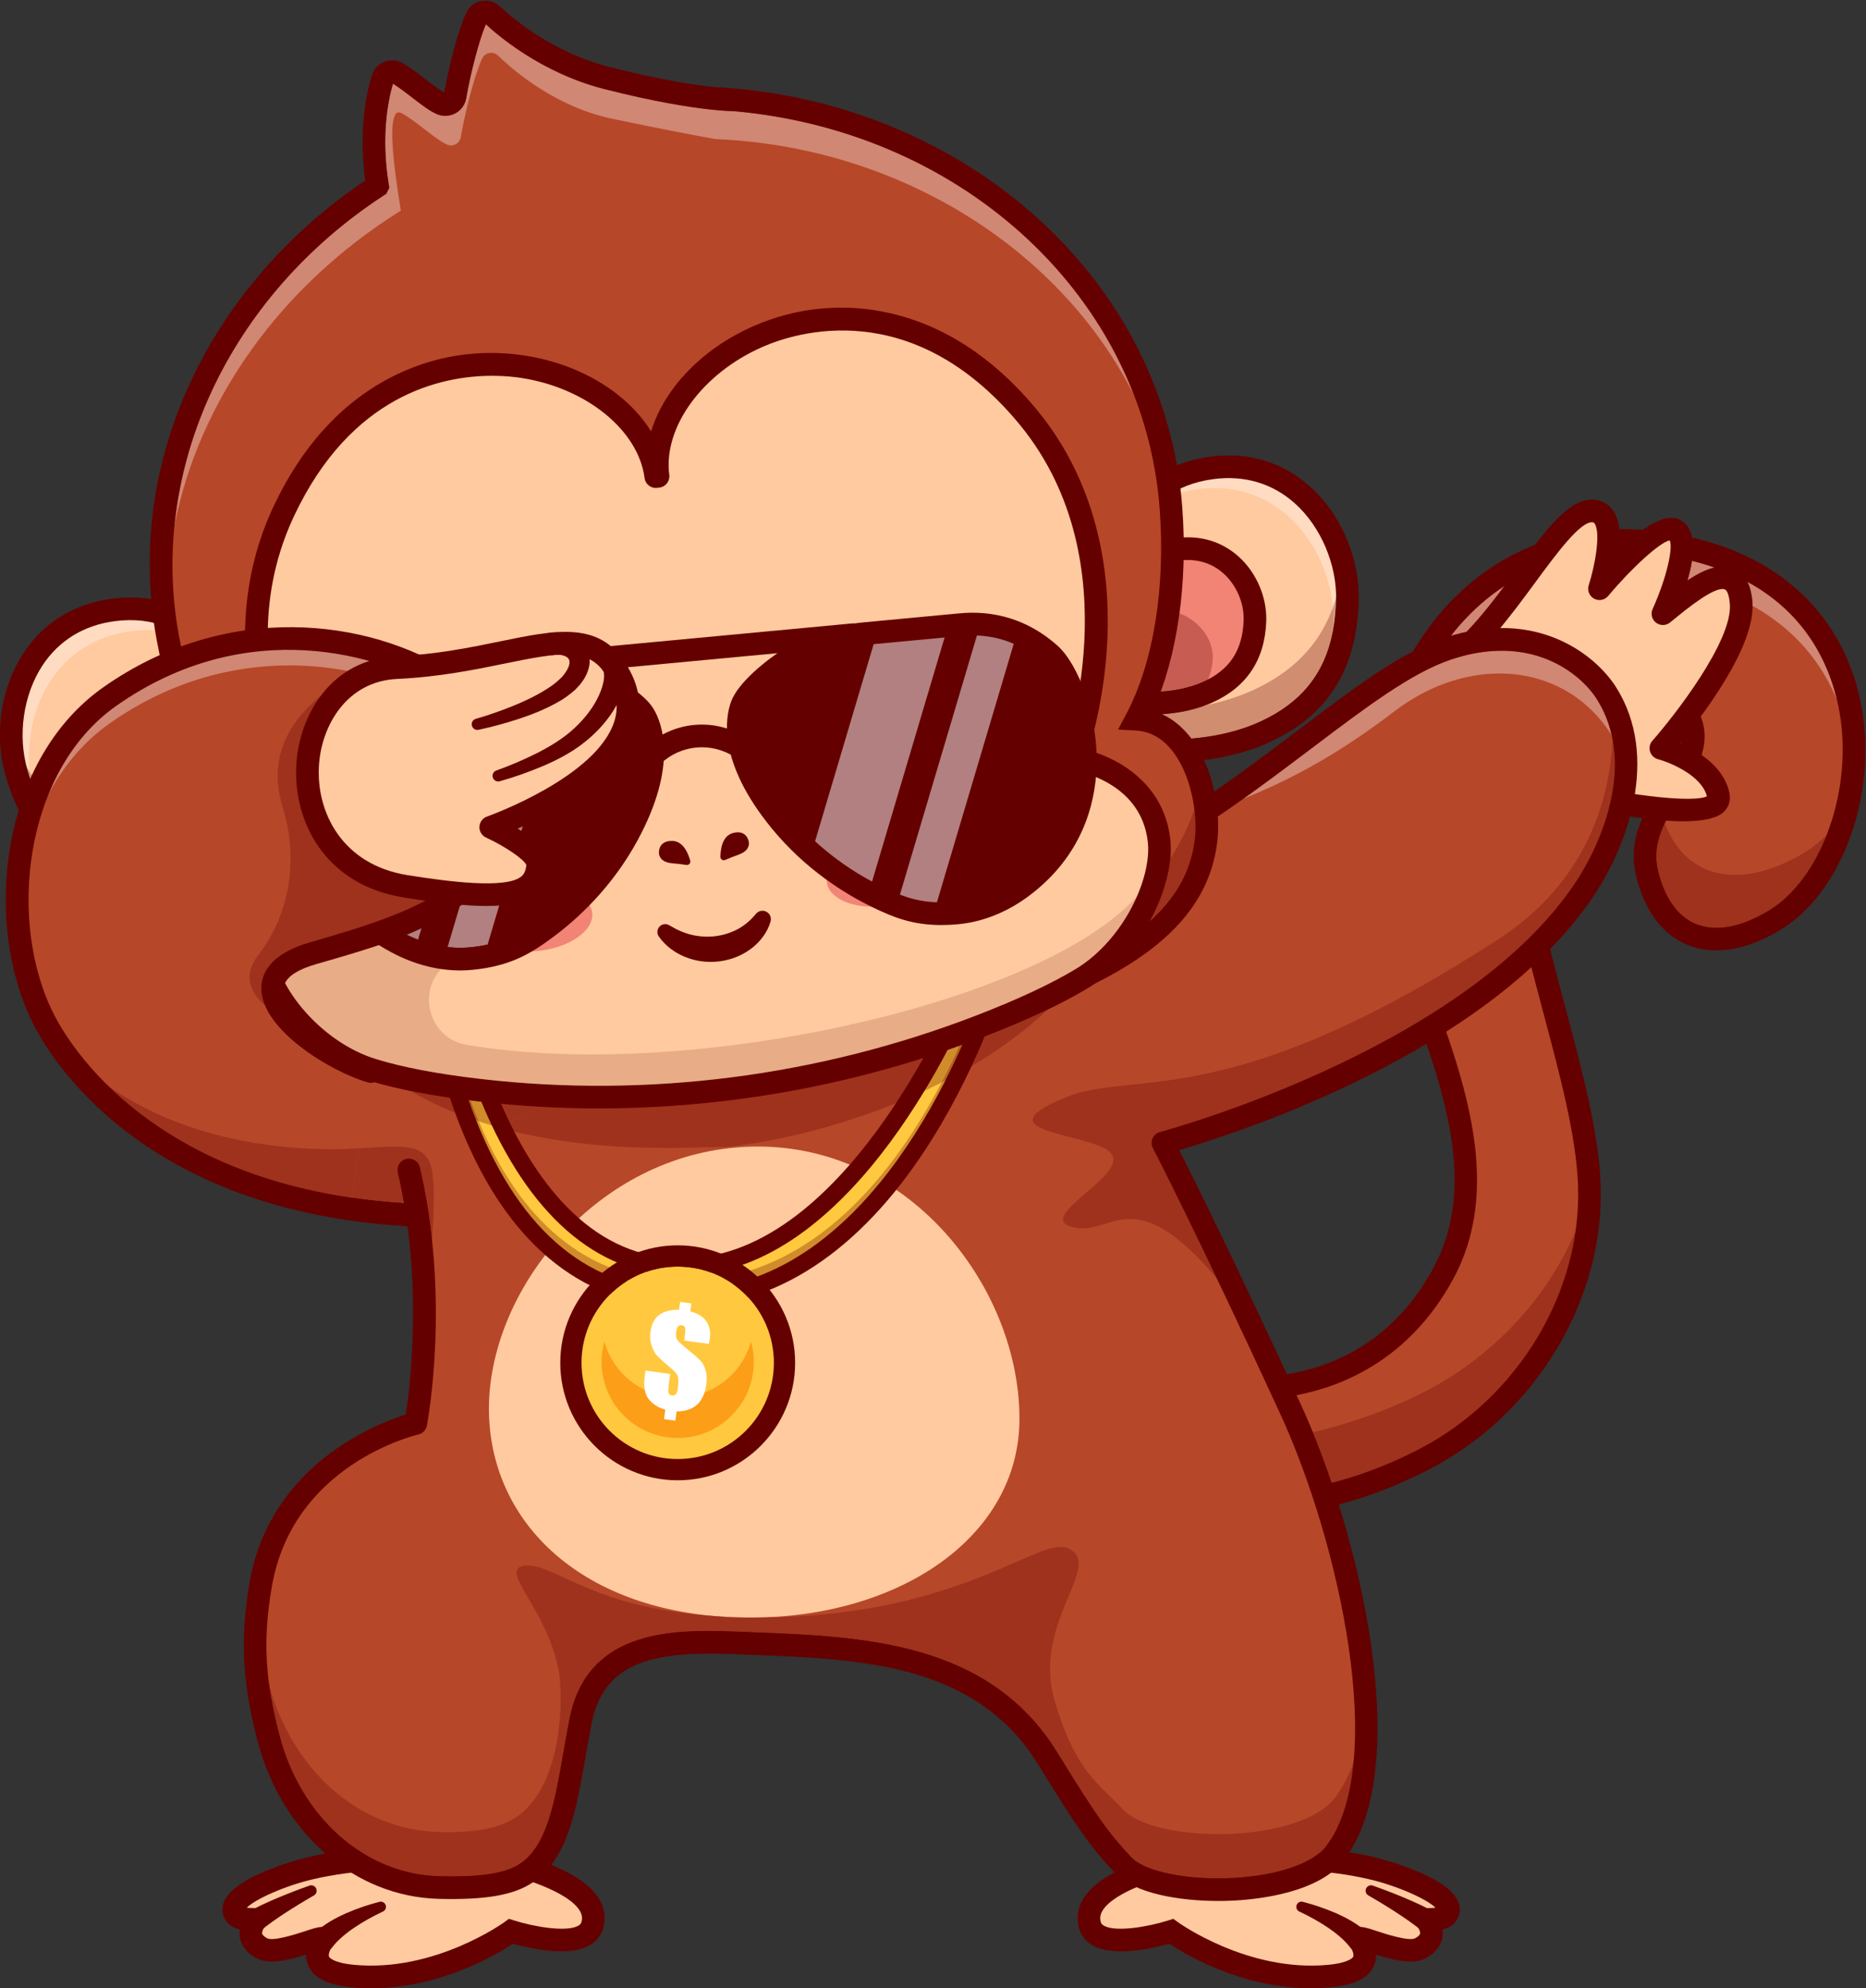 <?xml version="1.0" encoding="UTF-8" standalone="no"?>
<!-- Created with Inkscape (http://www.inkscape.org/) -->

<svg
        version="1.1"
        id="svg2"
        xml:space="preserve"
        width="3510.404"
        height="3738.22"
        viewBox="0 0 3510.404 3738.22"
        xmlns="http://www.w3.org/2000/svg"
><rect x="0" y="0" width="3510.404" height="3738.22" fill="#333333" stroke="none"/><defs
     id="defs6" /><g
     id="g8"
     transform="matrix(1.333,0,0,-1.333,-1058.17,4536.18)"><g
       id="g10"
       transform="scale(0.1)"><path
         d="m 14978.8,7780.2 c 0,0 1489.5,-289.2 1319.7,-903 -115.9,-419.1 -1148.9,-89.3 -1148.9,-89.3 0,0 -1016,-745 -2227.3,-631.5 -787.8,73.8 -408.9,494.5 -437.1,530.3 -12.6,15.9 -138.3,-32.8 -293.6,-81.4 -194.6,-61 -435.7,-122 -558.5,-56 -290.9,156.3 -83.6,402.6 -83.6,402.6 -3.3,14.3 -213.5,-16 -281.1,64.5 -198.8,236.7 593.8,557.2 1067.9,665.9 1154.8,264.8 2642.5,97.9 2642.5,97.9"
         style="fill:#ffca9f;fill-opacity:1;fill-rule:nonzero;stroke:none"
         id="path14" /><path
         d="m 12483,6849.7 c 50.7,0 91.3,-17.9 127.7,-64.1 65.1,-82.7 25,-172.3 3.4,-220.5 -16.8,-37.6 -48.2,-107.7 -30.6,-137.8 4.9,-8.5 57.1,-84 353.7,-111.8 1133.9,-106.3 2108.4,594.3 2118.1,601.4 l 65.4,47.8 77.5,-24.5 c 271.1,-86.2 729.2,-166.5 898.6,-74.7 33.8,18.3 42.9,36.9 47.7,54.3 15.9,57.5 7.6,107.8 -26.7,163.4 -159.1,257 -794.7,466 -1163,538.8 -105.2,11.1 -1505.8,151.5 -2582.7,-95.5 -420.4,-96.3 -840.2,-290.6 -951.2,-405.6 30.5,-3.4 66.8,-4 82.6,-4.2 47.3,-0.8 172.9,-2.8 201.8,-129.2 l 17.7,-77.6 -51.2,-60.9 c -13.7,-17.2 -39.2,-64.2 -33.2,-93.3 4.1,-20 29.6,-43.9 70.1,-65.6 88.3,-47.5 434.3,66.8 548,104.3 95.3,31.4 167.6,55.3 226.3,55.3 m 695.6,-865 c -89.1,0 -179.5,4 -271.2,12.6 -315.4,29.5 -511.6,117.5 -600,268.9 -38,65.1 -50,131.5 -48.4,193 -274.3,-86.5 -528.7,-143.5 -701.6,-50.7 -163.8,88 -217,205 -232.8,287.6 -8,41.4 -8.1,81.2 -3.3,118.2 -64.2,15.1 -128.7,43.8 -175.3,99.4 -66.8,79.6 -85.9,176.5 -53.6,272.8 134.5,401.1 1197.5,649.1 1208.2,651.6 1167.8,267.8 2634.2,107.8 2696,100.9 l 12.7,-2 c 111.1,-21.5 1094.4,-224.2 1380.1,-685.4 80.7,-130.3 102.5,-274.5 63.1,-417 -29.8,-107.8 -100.2,-194.3 -203.7,-250.3 -302.2,-163.4 -860.6,-30.8 -1071.5,28.7 -231.7,-153.4 -1027.4,-628.3 -1998.7,-628.3"
         style="fill:#650000;fill-opacity:1;fill-rule:nonzero;stroke:none"
         id="path16" /><path
         d="m 13340.6,7066.1 c -68.3,-31.4 -138.6,-67.7 -205.6,-105.2 -67.3,-37.9 -133.1,-77.6 -195.8,-120.2 -124.8,-84.6 -241.7,-181.8 -318.4,-285.8 -52.6,-71.4 -153.2,-86.6 -224.6,-34 -71.4,52.7 -86.6,153.2 -33.9,224.6 6.1,8.3 12.8,15.8 20.1,22.5 l 1.5,1.4 c 140.2,128.4 291.6,207.7 443.7,275.6 76.2,33.5 153.3,62.5 230.7,89.1 78,26.4 154.6,49.9 236,70.5 39.1,9.9 78.9,-13.9 88.9,-53 8.7,-34.8 -8.9,-70.1 -40.4,-84.5 l -2.2,-1"
         style="fill:#650000;fill-opacity:1;fill-rule:nonzero;stroke:none"
         id="path18" /><path
         d="m 12367.6,7293.6 c -132.8,-75.8 -265.1,-156.3 -393.2,-239.3 -127.7,-83.2 -253.5,-170.2 -365,-262.5 -68.3,-56.5 -169.5,-46.9 -226,21.4 -56.5,68.3 -46.9,169.4 21.4,225.9 7.4,6.1 16.1,11.9 24.1,16.5 145,81.2 289.6,146.1 435.5,207.6 146,60.9 291.7,117 440.7,169.7 39.9,14.1 83.6,-6.8 97.7,-46.7 12.5,-35.5 -2.6,-74 -34.2,-92 l -1,-0.6"
         style="fill:#650000;fill-opacity:1;fill-rule:nonzero;stroke:none"
         id="path20" /><path
         d="m 24639.2,7780.2 c 0,0 -1489.5,-289.2 -1319.7,-903 116,-419.1 1148.9,-89.3 1148.9,-89.3 0,0 1016.1,-745 2227.4,-631.5 787.8,73.8 408.9,494.5 437.1,530.3 12.5,15.9 138.3,-32.8 293.6,-81.4 194.6,-61 435.6,-122 558.5,-56 290.8,156.3 83.6,402.6 83.6,402.6 3.2,14.3 213.4,-16 281.1,64.5 198.7,236.7 -593.8,557.2 -1068,665.9 -1154.7,264.8 -2642.5,97.9 -2642.5,97.9"
         style="fill:#ffca9f;fill-opacity:1;fill-rule:nonzero;stroke:none"
         id="path22" /><path
         d="m 24497.3,6964.9 65.6,-48.1 c 9.6,-7 984.3,-707.7 2118,-601.3 296.5,27.8 348.7,103.3 353.7,111.8 17.5,30.1 -13.8,100.2 -30.7,137.8 -21.5,48.2 -61.7,137.8 3.5,220.5 78.5,99.7 176.3,67.4 353.9,8.8 113.8,-37.6 459.8,-151.6 548.1,-104.3 40.4,21.7 66,45.6 70.1,65.6 5.9,29.1 -19.5,76.1 -34.4,94.8 l -48,60.2 15.7,76.8 c 28.8,126.4 154.4,128.4 201.8,129.2 15.8,0.2 52,0.8 82.6,4.2 -111,115 -530.9,309.3 -951.2,405.6 -1076.9,247 -2477.5,106.6 -2582.8,95.5 -368.2,-72.8 -1003.8,-281.8 -1162.9,-538.8 -34.4,-55.6 -42.6,-105.9 -26.7,-163.4 4.8,-17.4 13.9,-36 47.7,-54.3 169.4,-91.8 627.5,-11.5 898.6,74.7 l 77.4,24.7 m 1942.2,-980.2 c -971.5,-0.1 -1767.1,474.9 -1998.7,628.3 -210.9,-59.5 -769.4,-192.2 -1071.6,-28.7 -103.4,56 -173.9,142.5 -203.7,250.3 -39.4,142.5 -17.6,286.7 63.2,417 285.6,461.2 1268.9,663.9 1380.1,685.4 l 12.6,2 c 61.8,7 1528.2,166.9 2696,-100.9 10.8,-2.5 1073.8,-250.5 1208.3,-651.6 32.2,-96.3 13.2,-193.2 -53.7,-272.9 -46.6,-55.5 -111.1,-84.2 -175.3,-99.3 4.8,-37 4.7,-76.8 -3.2,-118.2 -15.8,-82.6 -69.1,-199.6 -232.9,-287.6 -172.8,-92.8 -427.2,-35.8 -701.6,50.7 1.6,-61.5 -10.4,-127.9 -48.4,-193 -88.3,-151.4 -284.6,-239.4 -599.9,-268.9 -91.6,-8.6 -182.2,-12.6 -271.2,-12.6"
         style="fill:#650000;fill-opacity:1;fill-rule:nonzero;stroke:none"
         id="path24" /><path
         d="m 26323.8,7204.6 c 81.4,-20.6 157.9,-44.1 235.9,-70.5 77.5,-26.6 154.5,-55.6 230.8,-89.1 152.1,-67.9 303.5,-147.2 443.6,-275.6 l 0.9,-0.8 c 65.4,-59.9 69.8,-161.5 9.9,-226.9 -59.9,-65.4 -161.5,-69.9 -226.9,-9.9 -7.6,6.9 -14.8,15.1 -20.8,23.1 -76.7,104 -193.5,201.2 -318.3,285.8 -62.8,42.6 -128.6,82.3 -195.8,120.2 -67,37.5 -137.3,73.8 -205.6,105.2 l -2.2,1 c -36.7,16.9 -52.8,60.3 -36,97 15,32.6 50.9,49 84.5,40.5"
         style="fill:#650000;fill-opacity:1;fill-rule:nonzero;stroke:none"
         id="path26" /><path
         d="m 27313,7432.9 c 148.9,-52.7 294.7,-108.8 440.7,-169.7 145.8,-61.5 290.5,-126.4 435.5,-207.6 77.4,-43.2 105.1,-141 61.9,-218.3 -43.2,-77.4 -140.9,-105.2 -218.3,-61.9 -8.4,4.6 -16.9,10.6 -24.1,16.4 -111.6,92.3 -237.3,179.3 -365.1,262.5 -128.1,83 -260.4,163.5 -393.1,239.3 l -1,0.6 c -36.8,21 -49.5,67.7 -28.5,104.5 18.6,32.6 57.7,46.3 92,34.2"
         style="fill:#650000;fill-opacity:1;fill-rule:nonzero;stroke:none"
         id="path28" /><path
         d="m 24953.1,14498.4 c 0,0 2218.8,-494.1 3344.5,1550.5 1100.7,1999.2 -917.2,4469.4 -909,6309.5 11.1,2491.1 1752.3,4676.5 4587.3,3883.9 2876.1,-804.1 2446.7,-4328 1003.9,-5193.9 -849.9,-510.1 -1566.3,-276 -1795.8,661.1 -229.4,937.1 968.6,1506.3 566.4,2247.6 -402.1,741.3 -1973.1,745.4 -2335,-776.2 -361.9,-1521.6 896.7,-4176 953.4,-5871.8 53,-1585.4 -924,-3130.9 -2323.9,-3858.3 -1669.2,-867.4 -3035.2,-646.3 -3035.2,-646.3 l -56.6,1693.9"
         style="fill:#b74729;fill-opacity:1;fill-rule:nonzero;stroke:none"
         id="path30" /><path
         d="m 33863.6,24155.8 c -217.2,529.3 -601.1,1002.9 -1191.4,1328.1 -0.1,14.8 -0.7,29.5 -1.7,43.9 -8.2,118.3 -31.9,216.8 -70.8,294.8 814.5,-441.2 1137.7,-1135.9 1263.9,-1666.8 m -5448.6,906 c 175.2,224.8 374.4,423.4 594.8,589.9 52.9,40 106.9,78 161.7,114 -170.1,-226.9 -349,-454 -535.7,-647.6 -72,-15.3 -145.6,-33.9 -220.8,-56.3 m 3339.2,781.3 c 26.6,91.9 48.8,185.6 62.6,276.2 38.6,-9.8 77.3,-20.1 116.1,-30.9 69.8,-19.5 137.1,-40.5 202.1,-62.9 -121.4,-28.2 -250,-95.3 -380.8,-182.4"
         style="fill:#d08774;fill-opacity:1;fill-rule:nonzero;stroke:none"
         id="path32" /><path
         d="m 26732.5,13114.4 c -84.8,250.2 -174.2,489.9 -265.9,713.9 441.5,101.7 938.5,262.7 1463.1,514.2 1017,488 1830.9,1339.2 2244.2,2322.7 -181.2,-1269.5 -1012.1,-2454 -2202.7,-3072.6 -440.9,-229.2 -861.1,-380 -1238.7,-478.2"
         style="fill:#9e321d;fill-opacity:1;fill-rule:nonzero;stroke:none"
         id="path34" /><path
         d="m 32162,20943.7 c -104.9,0 -203,18.6 -292.8,56.1 -252.7,105.4 -436,363.9 -529.9,747.7 -59.7,243.6 -6.3,459.2 93.4,668.4 186.9,-481.9 542.7,-726.6 992.7,-726.7 270.1,0 574.2,88.3 896,266.3 141.1,78.2 273.6,177.8 395.3,294.9 -184,-467.2 -469.6,-855.2 -819.1,-1065 -267.3,-160.5 -516.4,-241.7 -735.6,-241.7"
         style="fill:#9e321d;fill-opacity:1;fill-rule:nonzero;stroke:none"
         id="path36" /><path
         d="m 25164.8,12949.2 c 371.5,-26.8 1497.7,-36.7 2806.4,643.4 1388.7,721.6 2288,2213 2237.9,3711.1 -23.1,690.4 -249.6,1540 -489.4,2439.5 -334.2,1253.5 -679.7,2549.7 -459.7,3474.7 183,769.6 695.2,1282.4 1370.1,1371.9 535.2,70.9 1041.8,-152.7 1260.8,-556.5 248.6,-458.1 3.6,-849.1 -233.3,-1227.1 -213.6,-340.8 -415.3,-662.7 -318.3,-1058.7 93.9,-383.8 277.2,-642.3 529.9,-747.7 277.6,-115.9 633.2,-51.6 1028.4,185.6 716.4,430 1164.2,1608.5 1019.4,2683.1 -87.2,646.2 -460.7,1794 -1984.1,2219.9 -1119.6,313 -2130.4,162 -2923.1,-436.7 -909,-686.5 -1455.3,-1917.9 -1461.4,-3294 -3,-668.2 276.9,-1434.7 573.3,-2246.3 485.1,-1328.3 1034.9,-2833.8 315.9,-4139.6 -611.5,-1110.6 -1536.3,-1495 -2204.6,-1621.9 -473.2,-89.8 -882.3,-67.1 -1113.7,-39.4 l 45.5,-1361.3 m 278.3,-330.9 c -274.4,0 -439.6,25.3 -458.9,28.4 l -129.8,21 -67.9,2031.5 201.1,-44.8 c 86.5,-18.9 2117.5,-440.2 3170,1471.6 648.9,1178.4 148.1,2549.7 -336.1,3875.8 -306.5,839.2 -596,1631.8 -592.7,2357.3 6.5,1475.2 600.3,2801.4 1588.3,3547.6 875.4,661.1 1982.6,830.4 3201.9,489.5 1241.4,-347.1 2048.6,-1252.8 2214.7,-2485.1 163.2,-1211.3 -340.5,-2500.9 -1171.7,-2999.7 -485.7,-291.6 -940.8,-363 -1315.8,-206.6 -350.2,146 -598.3,480.3 -717.4,966.7 -129.1,527.2 129.7,940.1 358,1304.4 237.3,378.7 375,625.1 223.2,905 -153.9,283.6 -539.7,444.9 -937.9,392.1 -538.3,-71.4 -950,-493.5 -1101.2,-1129.1 -201.3,-846.6 133.7,-2103.2 457.6,-3318.4 244.7,-917.6 475.8,-1784.3 500,-2511.1 54.1,-1618.6 -914.4,-3228.3 -2410,-4005.4 -1132.7,-588.6 -2124.2,-690.7 -2675.4,-690.7"
         style="fill:#650000;fill-opacity:1;fill-rule:nonzero;stroke:none"
         id="path38" /><path
         d="m 30083,22843.3 c 0,0 2197.4,-513.9 2106.6,-36.9 -90.9,476.9 -811.6,669.3 -811.6,669.3 0,0 1181.7,1340.8 1133.1,2041 -55.3,794.7 -838.4,67.6 -1104.3,-143.2 0,0 467,1027.9 165.2,1183.7 -254.7,131.5 -1060.4,-831.4 -1060.4,-831.4 0,0 335.5,1041.2 -76.7,1095 -542.3,70.9 -1323.2,-1852.7 -2330.2,-2301.2 L 30083,22843.3"
         style="fill:#ffca9f;fill-opacity:1;fill-rule:nonzero;stroke:none"
         id="path40" /><path
         d="m 30156.8,22990.2 c 853.3,-196.2 1697.3,-281.9 1870.9,-192 -75.9,295.8 -521.7,477.3 -691.2,523.2 -53.3,14.4 -95.5,55.4 -111.4,108.2 -15.9,52.9 -3.5,110.3 33,151.8 316.4,359.2 1129.6,1405.1 1093.5,1924.2 -9.5,137.1 -42.8,198.6 -68.4,209.7 -90.8,39.2 -323.9,-94.6 -692.1,-397.8 -32,-26.3 -60.6,-49.8 -85,-69.2 -57.8,-45.8 -139.6,-46.1 -197.7,-0.7 -58.1,45.4 -77.6,124.8 -47.1,192 202.4,446.1 292.1,874.1 241,968.6 -135.7,-26.1 -530.6,-381.8 -868.2,-784.9 -49,-58.6 -132.8,-74.2 -199.6,-37.4 -67,37 -98.4,116.1 -75,188.9 86.1,268.1 172.7,729.2 85.1,867.5 -9.6,15.1 -16.8,18.3 -30.4,20.1 -169,21.9 -520.8,-456.5 -803.7,-840.9 -359.1,-488.1 -759.8,-1032.7 -1224.8,-1330.5 l 1771.1,-1500.8 m 1537.1,-544.8 c -533.7,0 -1267.5,153.5 -1647.3,242.2 -24.6,5.8 -47.6,17.4 -66.9,33.7 l -1978.3,1676.4 c -41.9,35.5 -62.6,90.1 -54.9,144.5 7.8,54.4 43,101 93.2,123.4 481.2,214.3 923.3,815.2 1313.4,1345.3 417.1,567 746.5,1015.1 1102.5,968.4 109.7,-14.3 199.3,-71.8 259,-166 86.3,-136.3 96.3,-342.9 76.4,-544.2 315.9,311.2 643.1,539.2 854.3,430.1 247.7,-127.9 210.4,-505.8 108.9,-856.1 235.2,156.6 462.8,248.6 655.4,165.7 155.6,-66.9 243.4,-228.8 260.9,-481 42.4,-610.8 -688,-1574 -1022.1,-1980.2 250.8,-108.5 625.7,-331 698.1,-711.4 18.8,-98.2 -9.8,-189.7 -80.5,-257.5 -101.3,-97.2 -313.2,-133.3 -572.1,-133.3"
         style="fill:#650000;fill-opacity:1;fill-rule:nonzero;stroke:none"
         id="path42" /><path
         d="m 14237,16719.1 c -242.5,93.4 -397.9,164.6 -407.5,168.5 l -0.4,0.4 c -3387.1,151.1 -4784.57,1894.1 -5211.25,2648 l -0.4,0.4 c -19.98,35.6 -37.55,68.7 -53.53,99.5 -702.75,1362.7 -356.37,3270.8 888.91,4154.9 751.07,532.9 1723.07,857.3 2690.67,924.9 740.3,51.5 1478.2,-47.6 2112.6,-318.4 681.2,-290.9 942.5,-1087.5 893.4,-1568.5 -147.9,-1445.5 -1313.6,-1820.6 -2785,-2242.1 -143.5,-41.1 -256.5,-89.1 -343.2,-143 -751.1,-463 477.8,-1331.2 1148.6,-1526.5 0,0 23.1,18.8 66.7,51.9 418.7,316.4 2703.9,1922.8 3804.1,147 193.4,-312.4 350,-729.5 453.5,-1277.2 9.2,-46.8 17.6,-94.3 25.6,-143 360.7,-2181.8 -2250.1,-1374.8 -3282.8,-976.8"
         style="fill:#b74729;fill-opacity:1;fill-rule:nonzero;stroke:none"
         id="path44" /><path
         d="m 12515.5,24568.9 c -1041.3,0 -2135.5,-316.1 -2970.15,-908.6 -1141.43,-810.3 -1525.9,-2619.8 -839.55,-3951.2 131.71,-255.6 530.32,-914.6 1385.1,-1514.2 990,-694.4 2250.1,-1080.4 3745.4,-1147.2 21,-0.9 41.6,-6 60.6,-14.9 643.3,-300.9 2468.6,-966.4 3179.2,-439.3 264.4,196.2 360.4,559.4 285.4,1079.7 -80.5,558.5 -330.3,965 -742.4,1208.3 -1192.7,703.9 -3370.7,-105.7 -3392.6,-113.9 -32.4,-12.3 -68,-13.7 -101.2,-4 -523.9,152.7 -1500.4,743 -1499.1,1326.9 0.5,205.9 121.4,485.9 694.4,650 1573.4,450.6 2538.2,817 2669.9,2104.7 42.1,411.4 -182.1,1142.6 -797,1405.2 -502.7,214.8 -1081.7,318.5 -1678,318.5 M 16302.3,16078 c -1033.6,-0.1 -2294.5,553 -2511.6,651.9 -1543.4,73.5 -2849.7,478.3 -3883.36,1203.4 -912.94,640.4 -1343.07,1352.8 -1485.63,1629.3 -356.03,690.7 -465.48,1551.6 -300.32,2362.1 171.57,841.9 611.55,1550.8 1238.95,1996.2 1397.16,991.9 3482.56,1254.1 4958.76,623.4 770.9,-329.3 1042.7,-1210.8 989.4,-1731.7 -163.2,-1595.7 -1492.6,-1976.3 -2899.9,-2379.4 -210.9,-60.3 -462.3,-169 -462.7,-343.5 -0.8,-318.4 683.2,-829.4 1219.8,-1004.1 359.3,128.2 2384.9,797.2 3615.3,71.5 500.1,-295 801.8,-778.9 896.9,-1438.3 93,-645.6 -45.4,-1110.6 -411.6,-1382.1 -253.3,-187.8 -594.2,-258.7 -964,-258.7"
         style="fill:#650000;fill-opacity:1;fill-rule:nonzero;stroke:none"
         id="path46" /><path
         d="m 30886.6,23237.5 c -4,-668.8 -302.4,-1351.2 -644.4,-1835.8 -1679.2,-2385.1 -5892,-3492.5 -5892,-3492.5 0,0 425.5,-819.4 1215.7,-2497.3 177,-376 372.3,-795.5 585.3,-1258.1 880.5,-1912.1 1539.3,-5067 630.8,-6260.3 -503,-661.2 -2538.9,-655.6 -2993.5,-170.6 -351.6,375.1 -521.4,622.4 -1062.7,1501.7 -951.7,1545.7 -2730.3,1565.7 -4328.3,1628.8 -1000,39.6 -2044.7,26.4 -2264.8,-1095.4 -185.8,-947.3 -236.2,-1788.2 -761.9,-2145.4 -266.1,-180.6 -690.8,-220.5 -1235.7,-206.5 -1181,29.9 -2104.6,935.2 -2409.1,2114.6 -177.7,688.3 -259.6,1307.2 -106.6,2170.1 324.8,1831.8 2186.5,2260.4 2186.5,2260.4 0,0 258.5,1356 23.6,2936.4 l -0.4,0.4 c -30.8,209.8 -70.8,423.9 -121.1,638.9 l 1261.3,601.6 2071.4,987.6 3585.6,1709.9 c 1305.2,187 2417.1,640.4 3381.5,1181.8 308.4,172.6 601.3,354.3 880.9,539.3 1461.4,968 2551.3,2021.9 3479.8,2332.4 1285.6,429.8 2027.5,-284.1 2247.6,-636.5 26.4,-42.7 50.8,-85.8 73.1,-129.4 141,-276.5 199,-574.9 197.4,-876.1"
         style="fill:#b74729;fill-opacity:1;fill-rule:nonzero;stroke:none"
         id="path48" /><path
         d="m 25488.1,22764.6 c 346.3,246.2 672.4,492.4 982.2,726.5 745.9,563.5 1390.2,1050.1 1949,1236.9 259.4,86.7 496.5,123.1 710.9,123.1 706.5,0 1165.1,-395.9 1350.2,-692.6 98.9,-158.6 164.9,-327.2 203.6,-501.3 -361.3,578.8 -948.5,872.5 -1583.9,872.5 -493.2,0 -1015.3,-176.8 -1483.9,-534.4 -739.1,-564.1 -1405.6,-940.9 -2128.1,-1230.7"
         style="fill:#d08774;fill-opacity:1;fill-rule:nonzero;stroke:none"
         id="path50" /><path
         d="m 25111.2,15997.4 c -574.6,677.3 -938.1,838.4 -1222.2,838.4 -128.8,0 -241.2,-33.1 -349.6,-66.2 -108.4,-33 -212.8,-66.1 -325.5,-66.1 -49.1,0 -99.7,6.2 -152.9,21.6 -503.8,145.4 757,705.9 571.3,1017.5 -185.4,312 -1929.7,287.3 -658,807.4 987.2,403.5 2278,-254.1 6114.1,2234.5 1271.7,825 1568.3,2015.9 1608.5,2809.5 134.2,-730.2 -193.9,-1544.4 -585.4,-2100.5 -1625.7,-2309 -5760.6,-3419 -5802.2,-3429.9 -46.9,-12.4 -85.7,-45.5 -105.4,-89.8 -19.7,-44.4 -18.1,-95.4 4.3,-138.5 4.4,-8.5 320.5,-618.7 903,-1837.9"
         style="fill:#9e321d;fill-opacity:1;fill-rule:nonzero;stroke:none"
         id="path52" /><path
         d="m 13806.1,13951.4 h 0.5 -0.5 M 25134.2,7216.5 c -543.6,0 -1185.1,101.3 -1462.5,397.1 -364.1,388.4 -547.2,658.7 -1081.9,1527.1 -877.5,1425.2 -2489.9,1487.3 -4049.2,1547.4 l -149.5,5.8 c -1038.3,41.1 -1912.8,-3.5 -2101.6,-966.6 -31.7,-161.8 -59.6,-321.4 -86.6,-475.7 -134.8,-771.4 -251.2,-1437.7 -742.5,-1771.3 -266.6,-181.1 -664.3,-251.2 -1329.5,-234.2 -1193.6,30.4 -2222.3,928.4 -2559.7,2234.6 -180.1,697 -267.5,1344.4 -109,2238.2 293.4,1654.6 1790.3,2230 2202.8,2358.3 59.5,385.8 247.3,1874.8 -112.5,3413.5 -20.1,85.9 33.2,171.9 119.2,192 86,19.9 171.9,-33.3 192,-119.2 432.1,-1847.8 113.1,-3569.7 99.3,-3642.1 -11.8,-62.2 -59.3,-111.6 -121.1,-125.8 -71.6,-16.7 -1763.2,-430.1 -2065,-2132.5 -148.9,-839.8 -70.7,-1427.1 103.8,-2102.4 301.3,-1166.6 1208.9,-1968.4 2258.3,-1995.1 585.4,-14.6 937.5,40.4 1141.8,179.1 379.4,257.6 485,862 607.3,1561.9 27.2,155.9 55.4,317.1 87.8,482.2 256.8,1310.2 1563.3,1258.5 2427.8,1224.4 l 149.2,-5.8 c 1566.6,-60.3 3342.2,-128.7 4309.1,-1699.1 554.7,-901 710.7,-1121.7 1042.9,-1476.1 188.9,-201.5 790.4,-324.1 1430.4,-291 627.7,32.2 1133.3,204.3 1319.5,448.9 877.4,1152.9 187,4281.6 -648.7,6097 -1148,2493.9 -1791.6,3736 -1797.9,3748.2 -22.4,43.1 -24,94.1 -4.3,138.5 19.7,44.3 58.5,77.4 105.4,89.8 41.6,10.9 4176.5,1120.9 5802.2,3429.9 496.9,705.7 891.6,1827 368.9,2665 -241.3,386.7 -946.9,941.9 -2061.1,569.5 -558.8,-186.8 -1203.1,-673.4 -1949,-1236.9 -1447.8,-1093.6 -3249.6,-2454.7 -5821.2,-2823.3 -87.6,-12.5 -168.4,48.2 -180.8,135.5 -12.6,87.4 48.1,168.3 135.4,180.9 2490.1,356.9 4255.4,1690.4 5673.9,2761.9 768.4,580.4 1432,1081.7 2040.4,1285 1302.8,435.6 2142.7,-237.2 2433.5,-703.5 605.5,-970.6 174.5,-2232.5 -378.6,-3018.1 -1508.1,-2141.8 -4936.4,-3252 -5791.9,-3501.7 214.3,-423.3 808.1,-1616 1715.5,-3587.1 836.2,-1816.6 1609.3,-5114.6 612.6,-6424.1 -353.6,-464.6 -1206.9,-556.6 -1557.4,-574.5 -69.8,-3.6 -142.7,-5.6 -217.5,-5.6"
         style="fill:#650000;fill-opacity:1;fill-rule:nonzero;stroke:none"
         id="path54" /><path
         d="m 22325.7,14018.5 c 0,-1660.7 -1684.9,-2805.3 -3802.4,-2805.3 -2195.8,0 -3570.4,1184.7 -3678.6,2754.8 -114.3,1660.5 1304.6,3575.6 3285.6,3854.2 2426.3,341.2 4195.4,-1830.5 4195.4,-3803.7"
         style="fill:#ffca9f;fill-opacity:1;fill-rule:nonzero;stroke:none"
         id="path56" /><path
         d="m 21613.8,20144.8 c 0,0 -1514.1,-3819.5 -3888.5,-3980.3 -2755.7,-186.7 -3425.3,4261.4 -3425.3,4261.4 l -295.6,28.2 c 0,0 373,-4876.8 3716.9,-4735.2 3011.1,127.6 4294.2,4538 4294.2,4538 l -401.7,-112.1"
         style="fill:#ffc83e;fill-opacity:1;fill-rule:nonzero;stroke:none"
         id="path58" /><path
         d="m 17577.6,15835.7 c -1261.8,0 -2222.3,753.1 -2856.3,2239.7 -21.2,49.6 -41.6,99.3 -61.4,149 12.3,-4.2 24.5,-8.3 36.8,-12.4 473.6,-1143.2 1332.8,-2249.1 2883.3,-2249.3 46.7,0 93.4,0.9 141.4,3 1722.1,73.2 2852.8,1547.2 3505.2,2795.6 17.5,8.9 35.1,17.8 52.5,26.8 -644.5,-1263 -1806.8,-2875 -3562.9,-2949.4 -46.6,-2 -92.8,-3 -138.6,-3"
         style="fill:#d08c2b;fill-opacity:1;fill-rule:nonzero;stroke:none"
         id="path60" /><path
         d="m 14138.7,20320.9 c 41.7,-353.8 184.1,-1311.3 582.6,-2245.5 657,-1540.6 1664.6,-2293.4 2994.9,-2236.7 2518.3,106.7 3815.5,3375.3 4115.7,4242.5 l -129.3,-36 c -205.1,-494.5 -1677.4,-3845.1 -3969.2,-4000.3 -1180.4,-80.3 -2170.1,656.3 -2862.6,2129.3 -434,923.1 -621.9,1849 -673.8,2141.1 l -58.3,5.6 m 3443.5,-4724.8 c -1352.9,-0.1 -2416.9,823.5 -3083.6,2390.4 -513,1205.7 -609.8,2407.8 -613.7,2458.4 -2.7,35.3 10.3,69.9 35.6,94.7 25.2,24.8 60.1,37.3 95.3,33.8 l 295.6,-28.2 c 54.8,-5.2 98.9,-47.1 107.1,-101.4 6.6,-43.4 685.8,-4337.4 3298.7,-4159.7 2271.2,153.8 3770.3,3867.4 3785.2,3904.9 13.7,34.8 43.1,61.2 79.2,71.3 l 401.7,112 c 41.8,11.7 86.8,-0.3 117.4,-31.2 30.6,-30.9 42,-76 29.9,-117.7 -13.3,-45.7 -333.4,-1131.3 -1031.3,-2251.1 -934.1,-1498.6 -2100.4,-2319.2 -3372.9,-2373.1 -48.4,-2.1 -96.6,-3.1 -144.2,-3.1"
         style="fill:#650000;fill-opacity:1;fill-rule:nonzero;stroke:none"
         id="path62" /><path
         d="m 18859.7,14807.2 c 0,-749.6 -607.7,-1357.2 -1357.2,-1357.2 -749.6,0 -1357.2,607.6 -1357.2,1357.2 0,749.5 607.6,1357.1 1357.2,1357.1 749.5,0 1357.2,-607.6 1357.2,-1357.1"
         style="fill:#ffc83e;fill-opacity:1;fill-rule:nonzero;stroke:none"
         id="path64" /><path
         d="m 18576.1,14821 c 0,-593.1 -480.7,-1073.7 -1073.7,-1073.7 -593,0 -1073.7,480.6 -1073.7,1073.7 0,99.3 13.5,194.9 38.9,286.1 125.4,-454.1 541.1,-787.2 1034.8,-787.2 493.7,0 909.4,333.1 1034.8,787.2 25.4,-91.2 38.9,-186.8 38.9,-286.1"
         style="fill:#fc9e17;fill-opacity:1;fill-rule:nonzero;stroke:none"
         id="path66" /><path
         d="m 17502.5,16464.3 c -913.8,0 -1657.2,-743.4 -1657.2,-1657.1 0,-913.8 743.4,-1657.2 1657.2,-1657.2 913.8,0 1657.2,743.4 1657.2,1657.2 0,913.7 -743.4,1657.1 -1657.2,1657.1 z m 0,-300 c 749.5,0 1357.2,-607.6 1357.2,-1357.1 0,-749.6 -607.7,-1357.2 -1357.2,-1357.2 -749.6,0 -1357.2,607.6 -1357.2,1357.2 0,749.5 607.6,1357.1 1357.2,1357.1"
         style="fill:#650000;fill-opacity:1;fill-rule:nonzero;stroke:none"
         id="path68" /><path
         d="m 17942.5,15073.4 -348.5,47.8 7.9,57.8 c 8.4,61.5 9.9,102.4 4.5,122.4 -5.4,20.1 -21.4,32 -47.9,35.6 -21.2,2.9 -38.3,-3.1 -51.2,-18 -12.9,-14.9 -21.6,-38.8 -26.1,-71.6 -7.5,-54.6 -1.8,-94.3 17,-119.2 18.3,-24.8 75.2,-75.9 170.6,-153.5 81.2,-65.6 135.9,-114.9 164.2,-147.8 28.3,-32.9 50,-76.9 65,-131.9 15,-55.1 17.1,-121.5 6.5,-199.1 -17.1,-124.3 -60.4,-217.6 -129.9,-280.2 -69.5,-62.5 -165.2,-93.9 -287.2,-94.1 l -18,-131.1 -160.4,22 18.6,135.4 c -91.9,22 -168.4,69 -229.4,141 -61,71.9 -80.9,185.5 -59.5,340.8 l 9.3,68.2 348.5,-47.9 -11.7,-85.4 c -12.9,-93.8 -17.3,-152.5 -13.2,-176.2 4.1,-23.7 19.9,-37.4 47.5,-41.2 23.6,-3.3 42.2,2.2 55.9,16.5 13.7,14.2 22.6,36.9 26.9,67.9 10.7,78.2 12.9,134.9 6.6,170.1 -6.3,35.1 -38.6,76.9 -97,125.3 -97.2,81.4 -162.8,140.3 -196.8,176.9 -33.9,36.6 -60.9,85.3 -81,146.1 -20,60.7 -25.1,127 -15.3,198.9 14.3,104.1 55,181.7 122.1,232.9 67.1,51.1 160.5,75.5 280.3,73.1 l 15.3,111.3 160.4,-22.1 -15.3,-111.2 c 105.7,-28.6 181.3,-75.8 226.7,-141.5 45.5,-65.7 61.2,-150 47,-253 -2,-14.3 -6.1,-36 -12.4,-65"
         style="fill:#ffffff;fill-opacity:1;fill-rule:nonzero;stroke:none"
         id="path70" /><path
         d="m 23721.2,26051.5 c 0,0 49.2,1213.3 1325.2,1379.5 1225.6,159.6 1931.4,-958.6 1907.6,-1871.9 -25,-959.6 -452.8,-1524.3 -1158.6,-1850.1 -737.4,-340.4 -1561.8,-261.9 -1561.8,-261.9 l -512.4,2604.4"
         style="fill:#ffca9f;fill-opacity:1;fill-rule:nonzero;stroke:none"
         id="path72" /><path
         d="m 26748,25457.9 c -68.8,807.4 -670.3,1688.4 -1669.6,1688.4 -75.1,0 -152.5,-5 -232,-15.3 -86.3,-11.3 -167,-27.3 -242.4,-47.4 -2,18.4 -4.2,36.7 -6.4,55.1 131.1,62.6 286.1,109.9 469.4,133.8 70.9,9.2 140.8,13.8 209.5,13.8 354.8,0 676.8,-122.7 940.5,-360.5 354.4,-319.5 578.6,-835.6 577.8,-1324.3 -14.2,-49.2 -29.8,-97.1 -46.8,-143.6"
         style="fill:#ffdcc1;fill-opacity:1;fill-rule:nonzero;stroke:none"
         id="path74" /><path
         d="m 23789,25526.4 c 0,0 33.6,659.5 769.2,755.2 706.6,92 1108.3,-512.5 1090.7,-1008.9 -18.5,-521.4 -267.3,-830.1 -675.3,-1010.2 -426.1,-188 -900.6,-148.9 -900.6,-148.9 l -284,1412.8"
         style="fill:#f28475;fill-opacity:1;fill-rule:nonzero;stroke:none"
         id="path76" /><path
         d="m 24183.5,23950.4 c -72.4,0 -117.6,3.4 -123.6,3.9 -88,7.3 -153.4,84.5 -146.1,172.4 7.2,88 84,153.8 172.4,146.2 4.1,-0.3 441,-32.7 822.9,135.8 380.7,168.1 565,444.4 580.1,869.7 8.6,241.6 -98.7,494.1 -279.9,659.1 -117.4,106.9 -322,225.7 -630.5,185.6 -579.5,-75.4 -626.8,-551.8 -630.2,-605.8 -5.7,-87.7 -80.6,-154.8 -168.7,-149.9 -87.7,5.1 -154.9,79.4 -150.5,167.2 14,274.1 221.7,816.1 908.2,905.5 429.9,56 719.4,-113.9 886.8,-266.2 248.8,-226.5 396,-574 384.2,-906.8 -19.4,-546.5 -278.6,-933.6 -770.4,-1150.7 -326.8,-144.3 -674.6,-166 -854.7,-166"
         style="fill:#650000;fill-opacity:1;fill-rule:nonzero;stroke:none"
         id="path78" /><path
         d="m 24455.1,23279.2 c -138.3,0 -225.7,7.8 -236.6,8.9 -87.9,8.3 -152.3,86.3 -143.9,174.2 8.3,87.8 86.5,152.3 174.2,143.9 7.7,-0.7 792.3,-69.4 1479.6,247.9 705.3,325.5 1044,868.6 1065.9,1709.1 13,499.9 -213.6,1034.7 -577.3,1362.6 -314.8,283.8 -712.4,403.7 -1150,346.7 -1129.4,-147.1 -1184.4,-1183.4 -1186.2,-1227.5 -3.5,-88.2 -78.7,-156.8 -166.1,-153.2 -88.2,3.6 -156.8,78 -153.2,166.2 0.5,13.4 70.8,1349.9 1464.2,1531.4 533,69.5 1019,-77.9 1405.4,-426.2 436.6,-393.7 698.2,-1010 682.7,-1608.3 -25.1,-962.6 -434.4,-1613.9 -1251.5,-1991 -530.9,-245.1 -1096.9,-284.7 -1407.2,-284.7"
         style="fill:#650000;fill-opacity:1;fill-rule:nonzero;stroke:none"
         id="path80" /><path
         d="m 11171.9,24429.7 c 0,0 -356,1160.9 -1632.29,997.3 -1225.95,-157.2 -1624.29,-1418.1 -1369.11,-2295.4 268.12,-921.7 825.42,-1359.1 1590.92,-1494.8 799.58,-141.7 1576.98,143.8 1576.98,143.8 l -166.5,2649.1"
         style="fill:#ffca9f;fill-opacity:1;fill-rule:nonzero;stroke:none"
         id="path82" /><path
         d="m 8359.48,23139.7 c -15.62,24 -30.84,48.4 -45.81,73.5 -125.02,472.4 -39.36,1028.5 222.13,1427.5 232.32,354.6 586.47,571.7 1024.13,627.8 76.29,9.8 148.8,14.4 217.86,14.4 121.45,0 231.91,-14.2 332.31,-38.9 5,-34.7 10.2,-69.3 15.8,-104 -31.3,1.9 -63.4,2.8 -96.1,2.8 -76.16,0 -156.22,-5.1 -240.19,-15.8 -1088.2,-139.6 -1524.32,-1148.7 -1430.13,-1987.3"
         style="fill:#ffdcc1;fill-opacity:1;fill-rule:nonzero;stroke:none"
         id="path84" /><path
         d="m 8449.4,22828.5 c -24.75,56 -47.97,114.3 -69.63,174.9 -8.35,44.8 -15.12,90.3 -20.29,136.3 43.92,-67.5 90.47,-130.9 139.45,-190.2 -17.24,-40 -33.71,-80.3 -49.53,-121"
         style="fill:#d08d6f;fill-opacity:1;fill-rule:nonzero;stroke:none"
         id="path86" /><path
         d="m 8379.77,23003.4 c -19.89,55.6 -38.49,113.2 -55.83,172.8 -3.57,12.3 -6.99,24.6 -10.27,37 14.97,-25.1 30.19,-49.5 45.81,-73.5 5.17,-46 11.94,-91.5 20.29,-136.3"
         style="fill:#d09a87;fill-opacity:1;fill-rule:nonzero;stroke:none"
         id="path88" /><path
         d="m 24753.1,23612.5 c -13,17.1 -26.3,33.9 -40,50.4 -108,129.8 -233.2,228.1 -371.2,292.8 169,11.1 393.3,43.3 615.2,127.5 218,44.3 450.2,112.4 675,216.3 530.1,244.8 916.8,612.3 1115.9,1158.4 5.7,-67 7.7,-133.4 6,-198.8 -1.3,-49 -3.6,-97 -7,-144 -116.8,-591.2 -447.5,-997.4 -1018.6,-1261 -335.9,-155.1 -695,-218 -975.3,-241.6"
         style="fill:#d08d6f;fill-opacity:1;fill-rule:nonzero;stroke:none"
         id="path90" /><path
         d="m 26747,25115.1 c 3.4,47 5.7,95 7,144 1.7,65.4 -0.3,131.8 -6,198.8 17,46.5 32.6,94.4 46.8,143.6 0,-12.8 -0.2,-25.5 -0.5,-38.3 -4.2,-159.9 -19.8,-309.1 -47.3,-448.1"
         style="fill:#d09a87;fill-opacity:1;fill-rule:nonzero;stroke:none"
         id="path92" /><path
         d="m 24341.9,23955.7 c -41.8,19.6 -84.8,36.1 -128.8,49.4 188.8,2.3 453.8,19.1 744,78.1 -221.9,-84.2 -446.2,-116.4 -615.2,-127.5"
         style="fill:#650000;fill-opacity:1;fill-rule:nonzero;stroke:none"
         id="path94" /><path
         d="m 24853.6,23461.2 c -30.7,52.5 -64.1,103.2 -100.5,151.3 280.3,23.6 639.4,86.5 975.3,241.6 571.1,263.6 901.8,669.8 1018.6,1261 27.5,139 43.1,288.2 47.3,448.1 0.3,12.8 0.5,25.5 0.5,38.3 44.5,154.1 75.4,321.3 91.8,502.6 49,-181.9 72.2,-367.5 67.4,-544.9 -25,-959.8 -452.8,-1524.6 -1158.5,-1850.3 -322.7,-148.9 -662.2,-217.6 -941.9,-247.7"
         style="fill:#650000;fill-opacity:1;fill-rule:nonzero;stroke:none"
         id="path96" /><path
         d="m 11239.8,23904.6 c 0,0 -200.1,629.3 -935.9,534.9 -706.76,-90.7 -941.59,-777.5 -798.38,-1253 150.47,-499.7 469.58,-734.9 909.88,-805.4 460,-73.5 908.9,84.9 908.9,84.9 l -84.5,1438.6"
         style="fill:#f28475;fill-opacity:1;fill-rule:nonzero;stroke:none"
         id="path98" /><path
         d="m 9505.56,23186.4 c 150.49,-499.5 469.45,-734.7 909.74,-805.2 50.4,-7.9 100.5,-13.2 150,-16.3 403.1,-24.3 759.1,101.1 759.1,101.1 l -84.4,1438.8 c 0,0 -52.6,165.4 -203.4,314 -142.9,141.2 -374,266.9 -732.6,220.9 -706.84,-91 -941.66,-777.5 -798.44,-1253.3"
         style="fill:#f28475;fill-opacity:1;fill-rule:nonzero;stroke:none"
         id="path100" /><path
         d="m 24321,24274.9 c 121.2,332.7 209.7,705.9 263.3,1104.7 325.6,-130.5 490.7,-414 468.3,-666.5 -8.6,-98.4 -31.2,-187.3 -66.5,-267.5 -24.7,-12.8 -50.4,-25.1 -77,-36.9 -205.4,-90.6 -426.7,-123.1 -588.1,-133.8"
         style="fill:#c75c52;fill-opacity:1;fill-rule:nonzero;stroke:none"
         id="path102" /><path
         d="m 24255.8,24107.3 c 22.7,54.6 44.4,110.5 65.2,167.6 161.4,10.7 382.7,43.2 588.1,133.8 26.6,11.8 52.3,24.1 77,36.9 -41.4,-94 -100.4,-176.1 -175.2,-248 -207.2,-57.5 -410.9,-80.9 -555.1,-90.3"
         style="fill:#650000;fill-opacity:1;fill-rule:nonzero;stroke:none"
         id="path104" /><path
         d="m 10671.5,22201.8 c -90.9,0 -185.7,6.2 -281.3,21.5 -530.89,85 -880.01,393.5 -1037.71,917.1 -96.04,318.9 -41.96,692.4 141.13,974.7 123.11,189.9 360.12,427.8 789.98,482.9 686.8,88 1025.3,-383.4 1108.5,-644.9 26.7,-84.1 -19.8,-174 -103.9,-200.7 -83.7,-26.7 -173.3,19.4 -200.4,103 -17.4,52.2 -184.4,500 -763.5,425.6 -308.5,-39.6 -476.17,-206.6 -562.55,-339.8 -133.37,-205.6 -172.92,-477.2 -103.2,-708.6 122.71,-407.5 371.25,-627.9 782.15,-693.7 412.2,-65.9 826.5,76.5 830.6,77.9 83.3,28.9 174.5,-14.7 203.7,-97.9 29.2,-83.2 -14.4,-174.2 -97.5,-203.6 -16.1,-5.6 -327,-113.4 -706,-113.5"
         style="fill:#650000;fill-opacity:1;fill-rule:nonzero;stroke:none"
         id="path106" /><path
         d="m 10232,21437.4 c -160.5,-0.1 -328.67,12 -498.5,42.1 -886.03,157 -1447.48,682.8 -1716.45,1607.5 -167.16,574.7 -70.82,1237.2 251.41,1728.9 285.14,435.1 717.66,701.2 1250.81,769.6 1394.03,178.8 1801.53,-1096 1805.43,-1108.9 25.9,-84.4 -21.5,-173.8 -105.9,-199.7 -84.3,-25.8 -173.5,21.5 -199.6,105.6 -13.7,43.8 -337.3,1030.1 -1459.27,886 -437.66,-56.1 -791.81,-273.2 -1024.13,-627.8 -268.36,-409.5 -351.54,-984.3 -211.86,-1464.5 234.84,-807.3 700.46,-1246.4 1465.35,-1382 745.51,-132.2 1486.71,133.8 1494.11,136.5 83,30.3 174.6,-12.4 205,-95.1 30.3,-82.8 -12.1,-174.6 -94.9,-205 -26.6,-9.7 -535.2,-193.2 -1161.5,-193.2"
         style="fill:#650000;fill-opacity:1;fill-rule:nonzero;stroke:none"
         id="path108" /><path
         d="m 18282,32623.2 -272.5,18.4 c 90.7,-4 181.8,-10 272.5,-18.4"
         style="fill:#b17e4f;fill-opacity:1;fill-rule:nonzero;stroke:none"
         id="path110" /><path
         d="m 18300,32621.6 c -6,0.8 -12,1.2 -18,1.6 l 23.6,-1.6 h -5.6"
         style="fill:#b17e4f;fill-opacity:1;fill-rule:nonzero;stroke:none"
         id="path112" /><path
         d="m 24956.2,22156.4 c -113.4,-868.9 -771,-1444.6 -1742.2,-1908.5 l -1497.8,-193.3 -8519.6,-1101.1 c -1057.1,201.4 -1839.3,591.3 -2169.7,1402.7 -236.5,579.7 -233.3,1683.9 509.4,1921.7 -618.1,671.1 -1041.5,1732.2 -1230.5,2758.2 -469.04,2546.9 825.8,4979.1 2960.4,6370.6 -36.8,225.3 -51.2,432.6 -51.2,618.8 0,410.3 69.9,718.7 123.1,895.3 26.3,85.9 126.2,125.1 204.1,79.5 224.9,-131 476.2,-373.1 627.6,-434.6 82.8,-33.6 175,17.5 190.2,105.4 68.3,395.5 203.8,901.7 302.4,1110.3 40.8,86.7 154.3,107.4 223.4,41.1 249.7,-240.9 842.1,-695.1 1616,-892.5 720.7,-184.2 1216.9,-258.1 1504.2,-288 h 0.4 c 1.1,0 1.9,0 3.1,-0.4 167.8,-17.6 263.7,-19.6 290.5,-20 2,0 4,-0.4 6,-0.4 1.2,0 1.6,0 1.6,0 3181.7,-281.7 5919.1,-2601.6 6156,-5755.4 78,-1040.3 -61.5,-2174.5 -488.6,-2980.3 492.6,-26 787.5,-463.1 916.5,-938.1 75.1,-275.2 94.7,-563.3 64.7,-791"
         style="fill:#b74729;fill-opacity:1;fill-rule:nonzero;stroke:none"
         id="path114" /><path
         d="m 24167.5,21039 c 162.2,296.9 261.6,607.3 287.5,880.7 142.6,219.6 255.2,450.7 339.3,692.2 19.4,-157 20.2,-307.9 3.7,-434.8 -56.8,-434.6 -258.4,-804.7 -630.5,-1138.1"
         style="fill:#9e321d;fill-opacity:1;fill-rule:nonzero;stroke:none"
         id="path116" /><path
         d="m 10400,26613.2 c 181,1819.2 1246.7,3546.9 2953.3,4659.7 l 36.3,23.7 42.5,84.9 -8.3,51 c -108.7,667.7 -12.9,1165.6 59.9,1416.7 89.9,-55.1 186.4,-129.5 280,-201.7 131.4,-101.3 244.9,-188.8 345.8,-229.8 36.5,-14.8 74.9,-22.2 113.1,-22.2 50.1,0 100,12.7 145.3,37.7 79.6,44.2 134.2,121.1 149.7,210.9 64.8,374.8 189,839.9 277.7,1043.8 159.2,-149.1 778.7,-686 1667,-912.7 716.6,-182.9 1214.7,-259.1 1511.6,-290.9 l 11.2,-1.2 c 171.2,-18 273.2,-20.9 309.6,-21.3 l 15.3,-1.2 h 0.3 c 2639.5,-239.7 4796.4,-1836.4 5634.3,-4009.4 -1062.5,2109.9 -3370.5,3513.5 -5908.9,3616.6 l -0.8,0.3 c -303.6,54.7 -794.7,147.8 -1452,285.7 -781.9,163.5 -1366.6,651.4 -1616.3,892.1 -27.5,26.6 -62.2,39.2 -96.6,39.2 -51.4,0 -102.1,-28.2 -126.6,-80.2 -99,-208.2 -233.9,-714.5 -302.2,-1110 -12,-69.5 -72.3,-115.9 -137.9,-115.9 -17.4,0 -35.2,3.3 -52.6,10.3 -151.3,61.8 -402.7,303.4 -627.6,434.8 -24.6,14.4 -44.1,21.3 -60.1,21.3 -34.4,0 -52.1,-32.3 -68.2,-91.5 -46.3,-170.2 -17.2,-572.3 100.5,-1294.7 -1708,-1066.2 -2851.7,-2688.3 -3195.3,-4446"
         style="fill:#d08774;fill-opacity:1;fill-rule:nonzero;stroke:none"
         id="path118" /><path
         d="m 13197,18793.7 c -9.9,0 -20,1 -30.1,2.9 -1240.5,236.3 -1967.6,712.7 -2288.2,1499.4 -165.5,405.7 -236.2,1072.8 -0.1,1578.6 93.4,200.1 229,355.7 398.3,459.3 -525.4,648.9 -932.1,1608.6 -1128.1,2673.3 -230.92,1254 -52.2,2539.3 517,3716.9 529.7,1095.9 1367.6,2048.2 2427.1,2759.7 -96.6,702.9 14.7,1227.2 92.5,1483.3 26.6,88 91.1,157.8 176.8,191.4 85.8,33.7 180.8,26.4 260.5,-20.1 113.8,-66.4 231.9,-157.4 336.1,-237.8 91.6,-70.5 185.9,-143.2 248.4,-176.1 66.6,374.1 198.7,888.8 310.7,1125.3 41.2,87.1 122.3,149.4 217,166.7 94.6,17.3 192.5,-12.3 261.8,-79.1 107.9,-104.1 689.7,-634.4 1544.6,-852.5 702.4,-179.3 1189.2,-252.7 1470.9,-282.8 l 1.2,-0.1 c 1.4,-0.1 2.8,-0.3 4.1,-0.4 99.8,-5 192.1,-11.3 281.3,-19.3 l 22.8,-1.8 c 1606,-142.3 3124.5,-796.3 4275.8,-1841.6 1190.8,-1081.3 1910.2,-2523.5 2025.7,-4061.2 80.8,-1080 -68.6,-2111.6 -411.4,-2872.2 189.8,-57.1 360.3,-173.1 501.4,-342.6 357,-429 458.5,-1092.4 401.8,-1527.1 -110.1,-842.2 -692.3,-1487.9 -1832.2,-2031.9 -79.7,-38 -175.1,-4.2 -213.1,75.4 -38,79.6 -4.2,175 75.4,213 1047.2,499.8 1557,1050.2 1653,1784.8 48.3,370.5 -51.1,945.5 -330.6,1281.4 -139.1,167.1 -307.5,257.1 -500.6,267.3 l -249.9,13.2 117.1,221.2 c 382.5,722 553.9,1776.7 470.4,2893.6 -222,2955.7 -2741.5,5311.4 -5994.1,5606.8 h -0.3 l -15.3,1.2 c -36.4,0.4 -138.4,3.3 -309.6,21.3 l -11.2,1.2 c -296.9,31.8 -795,108 -1511.6,290.9 -888.3,226.7 -1507.8,763.6 -1667,912.7 -88.7,-203.9 -212.9,-669 -277.7,-1043.8 -15.5,-89.8 -70.1,-166.7 -149.7,-210.9 -79.8,-44.1 -173.9,-49.8 -258.4,-15.5 -100.9,41 -214.4,128.5 -345.8,229.8 -93.6,72.2 -190.1,146.6 -280,201.7 -72.8,-251.1 -168.6,-749 -59.9,-1416.7 l 8.3,-51 -42.5,-84.9 -36.3,-23.7 c -2187.5,-1426.4 -3322,-3863.1 -2890.2,-6207.9 199.7,-1084.6 644.8,-2086.1 1190.6,-2678.9 l 169.5,-184.2 -238.3,-76.3 c -184.4,-59 -324.6,-188.9 -416.7,-386.2 -184.8,-395.9 -134.6,-977 6.5,-1322.8 279.6,-686.2 912.5,-1089 2052,-1306 86.7,-16.6 143.6,-100.2 127.1,-186.9 -14.6,-76.6 -81.6,-130 -156.8,-130"
         style="fill:#650000;fill-opacity:1;fill-rule:nonzero;stroke:none"
         id="path120" /><path
         d="m 15127.5,18204 c -41.4,85.1 -80.6,170.4 -117.8,255.6 188.3,-17.7 376.9,-31.7 565.8,-42.1 l -448,-213.5 m -766.3,131.1 c -214.7,86.6 -426.5,187.9 -632.3,306.3 172.5,-35 359,-67.1 559.1,-96.2 23.1,-69.5 47.4,-139.6 73.2,-210.1"
         style="fill:#9e321d;fill-opacity:1;fill-rule:nonzero;stroke:none"
         id="path122" /><path
         d="m 17352,17838.2 c -592.8,0 -1365.7,37.9 -2157,231 -23.1,44.8 -45.6,89.7 -67.5,134.8 l 448,213.5 c 272.1,-14.9 544.7,-22.4 817.4,-22.4 1546.1,0 3095.2,239.9 4577.2,710.7 -112.5,-200.5 -241.7,-416.6 -386.5,-636.5 -862.6,-350 -1721.6,-541.7 -2363.9,-615.6 -165.8,-0.4 -416.3,-12 -725.5,-14.8 -46.1,-0.5 -93.6,-0.7 -142.2,-0.7 m 4298.6,1155 c 68.9,147.6 130.1,287.5 183.7,416.4 332.6,128.4 630.9,255.8 892.8,381.4 -326.1,-306.3 -692.2,-570.9 -1076.5,-797.8"
         style="fill:#9e321d;fill-opacity:1;fill-rule:nonzero;stroke:none"
         id="path124" /><path
         d="m 14880.2,18154.3 c -61.2,18.2 -122.4,37.4 -183.5,57.7 -40.5,97.9 -78.2,196 -113.3,293.8 36,-4.4 72.5,-8.8 109.3,-13 13.2,-1.5 26.3,-3 39.4,-4.5 43.2,-104.1 89.4,-209.1 138.7,-314.1 3.1,-6.7 6.3,-13.3 9.4,-19.9 m 6105.8,490 c 122.7,202.6 231,396.9 324.3,574.1 55.7,19.1 111.1,38.6 166.6,58.4 -73.9,-164.1 -157.2,-337.5 -250.3,-515.5 -79.8,-40.5 -160,-79.4 -240.6,-117"
         style="fill:#d08c2b;fill-opacity:1;fill-rule:nonzero;stroke:none"
         id="path126" /><path
         d="m 14696.7,18212 c -12.3,4.1 -24.5,8.2 -36.8,12.4 -37.9,95.3 -73.2,190.6 -106.1,285 9.8,-1.2 19.7,-2.4 29.6,-3.6 35.1,-97.8 72.8,-195.9 113.3,-293.8 m 6529.9,549.3 c 93.1,178 176.4,351.4 250.3,515.5 14.1,5 28.1,10.1 42.2,15.1 -70,-157.6 -150,-327.3 -240,-503.8 -17.4,-9 -35,-17.9 -52.5,-26.8"
         style="fill:#b0621e;fill-opacity:1;fill-rule:nonzero;stroke:none"
         id="path128" /><path
         d="m 15195,18069.2 c -75.1,18.3 -150.4,38.1 -225.7,59.3 -29.7,8.4 -59.4,17 -89.1,25.8 -3.1,6.6 -6.3,13.2 -9.4,19.9 -49.3,105 -95.5,210 -138.7,314.1 92.4,-10.5 185,-20 277.6,-28.7 37.2,-85.2 76.4,-170.5 117.8,-255.6 21.9,-45.1 44.4,-90 67.5,-134.8 m -535.1,155.2 c -99.9,33.9 -199.6,70.7 -298.7,110.7 -25.8,70.5 -50.1,140.6 -73.2,210.1 86.1,-12.5 174.7,-24.4 265.8,-35.8 32.9,-94.4 68.2,-189.7 106.1,-285 m 5923.7,244.9 c 144.8,219.9 274,436 386.5,636.5 113.8,36.2 227.2,73.7 340.2,112.6 -93.3,-177.2 -201.6,-371.5 -324.3,-574.1 -133.5,-62.2 -268.2,-120.6 -402.4,-175 m 695.5,318.8 c 90,176.5 170,346.2 240,503.8 103.3,37.3 206.3,75.7 308.8,115.2 2.1,0.8 4.2,1.7 6.4,2.5 -53.6,-128.9 -114.8,-268.8 -183.7,-416.4 -122.3,-72.2 -246.2,-140.4 -371.5,-205.1"
         style="fill:#650000;fill-opacity:1;fill-rule:nonzero;stroke:none"
         id="path130" /><path
         d="m 17193.8,27306.7 c -216.2,1672.6 -3744.9,2699.8 -5248.8,-484.1 -9.4,-19.1 -17.8,-38.8 -26.7,-58.2 -1090,-2403.8 612.8,-4804 612.8,-4804 0,0 -1015.5,-417.5 -870.2,-1418.1 86.3,-594.1 747.4,-1361.8 1537.9,-1603.7 421,-130.4 952.3,-222.6 1512.3,-287.1 2390.3,-276.6 4814.3,39 7059.3,904.7 541.4,208.8 1051.7,437.8 1445.4,676.9 703.1,434.9 1147.7,1345.6 1079.8,1942 -113.9,1004.6 -1201.8,1150.3 -1201.8,1150.3 0,0 1036.3,2754.3 -629,4802 -13.1,16.5 -26.7,33.4 -40.6,49.5 -2263.6,2697 -5415.6,806.5 -5199.4,-866.2 l -31,-4"
         style="fill:#ffca9f;fill-opacity:1;fill-rule:nonzero;stroke:none"
         id="path132" /><path
         d="m 17370.7,27929.7 c -6,47.2 -14.8,93.9 -26.3,139.9 15.1,35.1 31.5,70.3 49.5,105 -4.8,-80.7 -2.4,-161 8,-240.9 l -31.2,-4"
         style="fill:#f9d6b6;fill-opacity:1;fill-rule:nonzero;stroke:none"
         id="path134" /><path
         d="m 16393.2,18714.7 c -556.1,0 -1111.9,31.7 -1663.8,95.6 -608.7,70.1 -1107.7,164.6 -1483.8,281.1 -640,195.8 -1174.8,760 -1362.5,1240.4 89,99.3 243.5,186.8 481.4,254.9 262.9,75.3 516.2,149.2 755.6,228 122.3,-93 260.8,-179.6 417.7,-256.7 203.9,-100.3 415.5,-166.5 626.8,-196.9 -340.1,-352.2 -156.8,-981.6 359,-1069.1 544.7,-92.4 1143,-135.3 1767.2,-135.3 2994.1,0 6582.8,986.6 7693.6,2230.2 -168.8,-386.9 -465.2,-778.2 -851.5,-1017.2 -349.9,-212.5 -827.7,-436 -1420,-664.4 -1699.7,-655.4 -3511.7,-990.6 -5319.7,-990.6"
         style="fill:#e8ac87;fill-opacity:1;fill-rule:nonzero;stroke:none"
         id="path136" /><path
         d="m 14885.9,28729.2 c -725.1,0 -1991.9,-271.7 -2796.4,-1974.8 -6.5,-13.3 -11.7,-24.9 -16.9,-36.5 l -9.1,-20.1 c -1037.9,-2289 581.6,-4621.7 598,-4645 l 115.9,-163.8 -185.5,-76.4 c -36.4,-15.2 -898.1,-385.1 -772.9,-1247.3 74.6,-513.5 678.8,-1245.1 1426.6,-1473.9 376.1,-116.5 875.1,-211 1483.8,-281.1 2346.3,-271.5 4761.1,38 6983.5,895 592.3,228.4 1070.1,451.9 1420,664.4 664.3,411 1062.6,1272 1003.9,1787.4 -98.7,870.7 -1054.6,1008.6 -1064.3,1009.9 l -199.1,26.7 70.8,188 c 10,26.6 982.8,2694.4 -603.4,4644.9 -12.9,16.2 -25.1,31.4 -37.6,45.9 -1505.7,1793.9 -3138.9,1268 -3603.6,1064.2 -849.8,-372.7 -1403.4,-1132.1 -1316.3,-1805.5 11.3,-87.6 -50.5,-167.7 -138,-179 -5.3,-0.7 -10.5,-1.1 -15.7,-1.3 -5,-1.1 -10.1,-2 -15.4,-2.7 -87.9,-10.9 -167.6,50.5 -178.9,138 -87.1,673.4 -815.4,1267.1 -1731.8,1411.6 -97.8,15.4 -241.9,31.4 -417.6,31.4 m 1507,-10334.1 c -568.3,0 -1136.1,32.4 -1700.2,97.7 -628.2,72.3 -1146.7,171 -1541.2,293.1 -874.3,267.6 -1558.6,1112.4 -1648.8,1733.4 -111.8,770.2 402.8,1277.7 796.7,1504.2 -147.4,238.2 -425.3,734.4 -635.6,1388.6 -391.1,1216.7 -353.4,2398.7 108.9,3418.3 l 8.4,18.6 c 6.6,14.7 13.3,29.4 20.3,43.8 393.8,833.6 943.7,1441.2 1633.5,1803.8 592.9,311.7 1256.1,421.2 1918.3,316.9 788.1,-124.3 1441.4,-532.8 1773.8,-1068.5 185.4,602.6 713.5,1163.9 1444.2,1484.4 613.8,269.2 1283.2,331.9 1935.8,181.2 759.3,-175.4 1445.6,-623.2 2039.6,-1331 13.8,-16 28.8,-34.5 43.3,-52.8 705.3,-867.2 1042.2,-2000.8 973.4,-3276.9 -37,-686.2 -179.5,-1236.7 -261.4,-1504.6 438.3,-118.9 1064.8,-478.9 1152.5,-1252.2 71,-623.3 -376,-1614.3 -1154.5,-2095.9 -367.2,-222.9 -862.1,-454.9 -1472,-690.1 -1736.3,-669.5 -3587.8,-1012 -5435,-1012"
         style="fill:#650000;fill-opacity:1;fill-rule:nonzero;stroke:none"
         id="path138" /><path
         d="m 19606.2,21584.5 c 31.1,-240.2 406.7,-389.7 839.1,-333.8 432.3,55.8 757.7,295.9 726.6,536.2 -31,240.2 -406.7,389.7 -839.1,333.8 -432.3,-55.8 -757.6,-295.9 -726.6,-536.2"
         style="fill:#f28475;fill-opacity:1;fill-rule:nonzero;stroke:none"
         id="path140" /><path
         d="m 14730.1,20954.4 c 31,-240.3 406.7,-389.8 839.1,-333.9 432.3,55.9 757.6,295.9 726.6,536.2 -31.1,240.3 -406.7,389.8 -839.1,333.9 -432.3,-55.9 -757.7,-296 -726.6,-536.2"
         style="fill:#f28475;fill-opacity:1;fill-rule:nonzero;stroke:none"
         id="path142" /><path
         d="m 14130.3,22858.3 c 83.5,-646 657.4,-1104.2 1281.9,-1023.5 624.6,80.7 1063.2,669.8 979.7,1315.7 -83.5,646 -657.4,1104.2 -1282,1023.5 -624.5,-80.8 -1063.1,-669.8 -979.6,-1315.7"
         style="fill:#650000;fill-opacity:1;fill-rule:nonzero;stroke:none"
         id="path144" /><path
         d="m 14639.8,22599.1 c 38,-294.1 299.4,-502.7 583.7,-466 284.4,36.8 484.1,305 446.1,599.1 -38,294.1 -299.4,502.7 -583.7,466 -284.4,-36.8 -484.1,-305 -446.1,-599.1"
         style="fill:#ffffff;fill-opacity:1;fill-rule:nonzero;stroke:none"
         id="path146" /><path
         d="m 15229.5,23541.7 c 22.8,-176.5 179.7,-301.7 350.4,-279.7 170.6,22.1 290.5,183.1 267.7,359.6 -22.8,176.5 -179.7,301.8 -350.4,279.7 -170.6,-22.1 -290.5,-183.1 -267.7,-359.6"
         style="fill:#ffffff;fill-opacity:1;fill-rule:nonzero;stroke:none"
         id="path148" /><path
         d="m 19030.1,23491.5 c 83.4,-646 630.2,-1107.7 1221.1,-1031.3 591,76.4 1002.4,661.9 918.9,1307.8 -83.5,646 -630.2,1107.7 -1221.2,1031.3 -590.9,-76.4 -1002.3,-661.9 -918.8,-1307.8"
         style="fill:#650000;fill-opacity:1;fill-rule:nonzero;stroke:none"
         id="path150" /><path
         d="m 18172.6,21900.2 c -32.3,-13.9 -67.9,10 -67.5,45.2 1.3,105.6 25.3,290 173,333.2 195.6,57.2 239.6,-113.3 228.3,-167.3 -13.1,-62.9 -58.8,-107.2 -155.7,-140.9 -59.4,-20.7 -128.3,-48.6 -178.1,-70.2"
         style="fill:#650000;fill-opacity:1;fill-rule:nonzero;stroke:none"
         id="path152" /><path
         d="m 17625.7,21829.6 c 34.8,-5.3 63.1,26.9 53.8,60.8 -28.1,101.8 -98.2,274 -252,278.3 -203.7,5.6 -202.9,-170.5 -178.3,-219.9 28.6,-57.5 84.1,-88.7 186.4,-96.7 62.7,-4.9 136.4,-14.4 190.1,-22.5"
         style="fill:#650000;fill-opacity:1;fill-rule:nonzero;stroke:none"
         id="path154" /><path
         d="m 17388.9,20975.7 c 105.2,-63.4 210.3,-108.5 319.3,-133.8 109,-24.4 220.4,-30.3 329.3,-16.4 108.8,13.6 214.1,46.7 310.1,97.3 95.6,51.8 180.1,121.3 254.5,211.8 l 4.6,5.6 c 41.7,50.8 116.7,58.1 167.5,16.4 37.8,-31.1 51.5,-80.7 38.8,-124.9 -44.4,-154.5 -150.1,-292.7 -282.3,-388.8 -131.8,-97.8 -289.9,-156 -450.6,-174.4 -160.8,-18.3 -326.2,2.9 -474.9,64.5 -148.8,60.1 -281.1,160.8 -369.7,288.3 -34.9,50.1 -22.5,119 27.7,153.8 36.8,25.7 83.9,25.7 120,4 l 5.7,-3.4"
         style="fill:#650000;fill-opacity:1;fill-rule:nonzero;stroke:none"
         id="path156" /><path
         d="m 19443.6,23219.9 c 38,-294.1 299.4,-502.7 583.7,-465.9 284.4,36.7 484.1,304.9 446.1,599 -38,294.1 -299.4,502.7 -583.7,466 -284.4,-36.8 -484.1,-305 -446.1,-599.1"
         style="fill:#ffffff;fill-opacity:1;fill-rule:nonzero;stroke:none"
         id="path158" /><path
         d="m 20033.3,24162.5 c 22.8,-176.5 179.7,-301.7 350.4,-279.7 170.6,22.1 290.5,183.1 267.7,359.6 -22.8,176.5 -179.7,301.8 -350.4,279.7 -170.6,-22 -290.5,-183 -267.7,-359.6"
         style="fill:#ffffff;fill-opacity:1;fill-rule:nonzero;stroke:none"
         id="path160" /><path
         d="m 16793.8,22249.2 c -305,-559.9 -728.3,-1001.1 -1156.1,-1316.7 -243,-179.2 -477.4,-331.7 -869.7,-399.8 -58.2,-9.8 -119.8,-18.1 -185.5,-24.3 -125.1,-11.7 -249.7,-8.6 -373.4,7.9 l -0.4,-0.1 c -141.6,18.5 -281.2,54.4 -416.5,105.8 -62,23.1 -123.6,49.7 -183.7,79.4 -255.5,125.6 -463.5,279.8 -631.1,452.3 -886.8,912 -644.7,2330.7 -362,2697.9 418.3,543.5 932.2,622.3 1195.5,647 l 1174.1,110.2 c 80.7,7.6 130.8,12.3 130.8,12.3 105.4,9.8 212,14.4 318.5,12.2 179.8,-2.6 359.5,-24 533.5,-69.3 75.3,-19.2 149.6,-42.9 222.6,-71.7 317.1,-124.9 717.5,-347.9 834.3,-543.1 143.2,-240 263.4,-791 -230.9,-1700"
         style="fill:#650000;fill-opacity:1;fill-rule:nonzero;stroke:none"
         id="path162" /><path
         d="m 22367,21523.2 c -272.7,-204.7 -587.4,-339.5 -921.1,-370.8 -121.8,-11.4 -231.6,-13.5 -332,-7.4 -201.8,11.4 -366.6,53.9 -520.6,112.7 -89.7,33.7 -175.9,73.2 -263.1,115.1 -43.8,21.1 -87.7,43 -131.3,66.3 -273.7,143.3 -549.8,327.6 -807.9,555 -154.9,136.8 -303.6,289 -441.6,457.4 -655.1,801.1 -639.5,1364.8 -543.1,1627.3 78.4,213.5 430.1,507.1 718.3,688.8 310.7,196 671.1,292.6 1032,326.4 0,0 62.5,5.9 160.4,15.1 l 1144.5,107.4 c 81.8,7.6 188.2,14.7 311.1,7.2 152.2,-9.5 329.6,-40.8 518.1,-121.2 150.9,-64.1 308.7,-159.2 466.1,-299.4 411,-366.2 1043,-2204 -389.8,-3279.9"
         style="fill:#650000;fill-opacity:1;fill-rule:nonzero;stroke:none"
         id="path164" /><path
         d="m 20198.9,21439.1 v 0 c -273.7,143.3 -549.8,327.6 -807.9,555 l 926,3115 1001.2,93.9 -1119.3,-3763.9"
         style="fill:#b28080;fill-opacity:1;fill-rule:nonzero;stroke:none"
         id="path166" /><path
         d="m 21113.9,21145 v 0 c -201.8,11.4 -366.6,53.9 -520.6,112.7 l 1179.3,3966 518.1,-121.2 -1176.8,-3957.5"
         style="fill:#b28080;fill-opacity:1;fill-rule:nonzero;stroke:none"
         id="path168" /><path
         d="m 13838,20775.2 c -53.4,20.5 -106.5,43.7 -159.1,69.6 -65.5,32.2 -127.3,66.3 -185.6,102 160.9,61.8 313.3,127.9 456.1,200.8 l -111.4,-372.4 m 939.9,3141.3 c -133,173.3 -299.8,334 -498.3,465.5 l 655.9,61.5 -157.6,-527"
         style="fill:#b28080;fill-opacity:1;fill-rule:nonzero;stroke:none"
         id="path170" /><path
         d="m 14431.6,20661.3 c -58.4,0 -117.2,3.4 -176.3,10.3 l 251.5,845.1 c 351.8,309.4 582.2,721.3 642.7,1312.1 3.2,31.9 4.9,64.8 4.9,98.4 v 0 c 0.1,145.6 -29.9,305.5 -88.5,468.1 l 321.1,1079 c 1,0 2,0 3,0 189.7,0 367.6,-21.1 532.3,-63.1 l -1102.8,-3705.4 c -76.4,-16.7 -159.8,-29.5 -252,-38.2 -44.9,-4.2 -90.3,-6.3 -135.9,-6.3"
         style="fill:#b28080;fill-opacity:1;fill-rule:nonzero;stroke:none"
         id="path172" /><path
         d="m 15390,24474.3 c -84.2,0 -170.6,-4.2 -259.3,-12.5 l -1304.8,-122.4 c -293.2,-27.5 -724.5,-118.2 -1084,-585.3 -162.7,-211.5 -314,-878.7 -161.8,-1532 100.5,-431.2 372.7,-1020.2 1098.8,-1377.3 291.1,-143.2 598.4,-204.4 888.6,-177.2 468.4,43.9 709.2,197.4 975.3,393.5 321.6,237 775.3,648.7 1110.5,1264.5 511,939 308.4,1417.4 234.1,1541.7 -79.6,133.1 -404.4,337.9 -755.6,476.5 h -0.1 c -220,86.8 -468.7,130.5 -741.7,130.5 m -958.3,-4132.6 c -298,0 -603.9,73.6 -893.9,216.3 -838.4,412.3 -1152.8,1093.1 -1269,1591.6 -167.2,717.7 -16.1,1492.9 219.8,1799.4 486,631.5 1104.3,689.5 1307.4,708.6 l 1304.9,122.4 c 426.8,40 813.1,-6.7 1148.2,-138.9 330.8,-130.6 768.4,-368.6 912.6,-609.8 123.3,-206.4 348.1,-800.5 -227.7,-1858.4 -363.2,-667.4 -853.9,-1112.9 -1201.6,-1369.1 -296,-218.1 -585.8,-402.9 -1135.1,-454.4 -54.8,-5.2 -110.1,-7.7 -165.6,-7.7"
         style="fill:#650000;fill-opacity:1;fill-rule:nonzero;stroke:none"
         id="path174" /><path
         d="m 19124.8,24767.7 h 0.5 z m 2539.7,298.9 c -67.6,0 -130.6,-4 -188,-9.4 l -1304.9,-122.4 c -376.2,-35.3 -699.7,-137 -961.5,-302.2 v 0 c -319.3,-201.5 -600.4,-463.2 -653.8,-608.7 -49.9,-136 -160,-643.7 516.8,-1471.2 443.8,-542.7 966.2,-862.9 1326.3,-1035.9 297.9,-143.2 563,-249 1031.4,-205.2 290.3,27.2 580.9,144.6 840.2,339.4 647,485.9 804.9,1115.3 823.4,1557.7 28,670.1 -244.7,1297.6 -444,1475.1 -354,315.4 -708.3,382.8 -985.9,382.8 z m -441.4,-4084.8 c -410,-0.1 -681.6,112.1 -962.1,246.9 -389.3,187.1 -954.4,533.5 -1435.4,1121.6 -762.5,932.4 -652.2,1558 -569.4,1783.7 96.9,263.8 482.5,579 783.3,768.9 304.7,192.2 675.5,310.1 1102.3,350.1 l 1304.8,122.4 c 203.2,19 821.5,77.1 1416.4,-453 288.8,-257.3 581.5,-990.8 550.7,-1727.1 -21.4,-511.4 -203.7,-1238.8 -950.7,-1799.9 -306.6,-230.3 -653.2,-369.3 -1002.3,-402 -84.3,-7.9 -163.3,-11.6 -237.6,-11.6"
         style="fill:#650000;fill-opacity:1;fill-rule:nonzero;stroke:none"
         id="path176" /><path
         d="m 15115.6,24461.1 c -81.5,0 -151.1,62.1 -158.9,144.9 -8.3,87.9 56.3,165.8 144.2,174 l 4859.8,456 c 87.1,8.3 165.7,-56.3 174,-144.2 8.2,-87.9 -56.3,-165.8 -144.2,-174 l -4859.8,-456 c -5,-0.4 -10.1,-0.7 -15.1,-0.7"
         style="fill:#650000;fill-opacity:1;fill-rule:nonzero;stroke:none"
         id="path178" /><path
         d="m 17149.1,23211.3 c -42.3,0 -84.5,16.7 -115.9,49.7 -60.8,64 -58.2,165.2 5.8,226 392.4,372.7 984.1,428.2 1438.9,135 74.1,-47.8 95.5,-146.8 47.7,-220.9 -47.8,-74.2 -146.8,-95.6 -220.9,-47.8 -330.5,213.1 -760.4,172.8 -1045.6,-98.1 -30.9,-29.3 -70.5,-43.9 -110,-43.9"
         style="fill:#650000;fill-opacity:1;fill-rule:nonzero;stroke:none"
         id="path180" /><path
         d="m 15149.5,22828.8 c -147.9,-1445.5 -1313.6,-1820.6 -2785,-2242.1 -738.3,-211.3 -673.6,-609.6 -338.4,-968.8 l 0.4,-0.4 c 293.2,-314.4 794.2,-598.5 1143.4,-700.3 l -290.5,-1939.7 c -2846.1,418.3 -3995.47,2037.1 -4315.48,2658.4 -702.75,1362.7 -468.23,3587.6 920.47,4566.4 1393.51,982 2909.61,957.2 4004.71,566.9 288,-102.3 546.9,-230.5 767,-371.9 622.9,-400.4 942.5,-1087.5 893.4,-1568.5"
         style="fill:#b74729;fill-opacity:1;fill-rule:nonzero;stroke:none"
         id="path182" /><path
         d="m 13928,15465.1 v 0 0"
         style="fill:#650000;fill-opacity:1;fill-rule:nonzero;stroke:none"
         id="path184" /><path
         d="m 13640.1,17058.4 c -252.7,16.3 -498.4,41.9 -737.1,76.8 l 104.4,697.1 c 34.3,2 67.8,4.1 100.6,6.2 149.4,9.6 282.8,19.3 398.9,19.3 234.4,0 398.4,-39.2 482.6,-196.6 l -137.1,-65.5 c -26.4,55.6 -82.9,91.2 -144.3,91.2 -12,0 -24.2,-1.4 -36.4,-4.2 -86,-20.1 -139.3,-106.1 -119.2,-192 33.8,-144.9 62.8,-289.2 87.6,-432.3"
         style="fill:#9e321d;fill-opacity:1;fill-rule:nonzero;stroke:none"
         id="path186" /><path
         d="m 13666.3,16896.6 c -3269.2,198.6 -4628.67,1897.7 -5048.45,2639.4 0.08,-0.1 0.17,-0.2 0.26,-0.3 384.7,-679.6 1557.09,-2160.7 4261.29,-2558.2 l 23.6,157.7 c 238.7,-34.9 484.4,-60.5 737.1,-76.8 9.3,-54.2 18.1,-108 26.2,-161.8"
         style="fill:#650000;fill-opacity:1;fill-rule:nonzero;stroke:none"
         id="path188" /><path
         d="m 14035.8,16535.5 c -35.2,331.1 -90.1,677.3 -172.1,1028 -2.7,11.3 -6.5,22.1 -11.3,32.2 l 137.1,65.5 c 5.3,-9.9 10.3,-20.2 14.9,-31 73.2,-170.3 63.5,-637.6 31.4,-1094.7"
         style="fill:#9e321d;fill-opacity:1;fill-rule:nonzero;stroke:none"
         id="path190" /><path
         d="m 13928,15465.1 c 76.3,770.3 -98.9,1422.9 -98.9,1422.9 -54.8,2.5 -109,5.3 -162.8,8.6 -8.1,53.8 -16.9,107.6 -26.2,161.8 -24.8,143.1 -53.8,287.4 -87.6,432.3 -20.1,85.9 33.2,171.9 119.2,192 12.2,2.8 24.4,4.2 36.4,4.2 61.4,0 117.9,-35.6 144.3,-91.2 4.8,-10.1 8.6,-20.9 11.3,-32.2 82,-350.7 136.9,-696.9 172.1,-1028 -38.1,-541.9 -107.7,-1069.3 -107.8,-1070.4"
         style="fill:#650000;fill-opacity:1;fill-rule:nonzero;stroke:none"
         id="path192" /><path
         d="m 12879.4,16977.5 c -2704.2,397.5 -3876.59,1878.6 -4261.29,2558.2 38.48,-42.3 1017.86,-1645.9 3877.29,-1715 39.7,-0.9 78.7,-1.4 117,-1.4 141,0 272.8,5.9 395,13 l -104.4,-697.1 -23.6,-157.7"
         style="fill:#9e321d;fill-opacity:1;fill-rule:nonzero;stroke:none"
         id="path194" /><path
         d="m 9170.92,23942.4 c 0.1,0.1 0.21,0.2 0.31,0.3 -0.15,-0.2 -0.16,-0.2 -0.31,-0.3 m 6.79,6.5 c 0.35,0.4 0.72,0.7 1.07,1.1 -0.37,-0.4 -0.7,-0.7 -1.07,-1.1 m 2.84,2.8 c 0.8,0.7 1.49,1.4 2.29,2.1 -0.74,-0.7 -1.55,-1.4 -2.29,-2.1 m 4.06,3.8 c 0.45,0.5 1.04,1 1.49,1.5 -0.52,-0.5 -0.97,-1 -1.49,-1.5 m 2.99,2.9 c 0.9,0.8 1.77,1.7 2.67,2.5 -0.89,-0.8 -1.78,-1.7 -2.67,-2.5 m 3.88,3.7 c 0.65,0.6 1.33,1.2 1.98,1.9 -0.67,-0.7 -1.31,-1.3 -1.98,-1.9 m 3.2,3 c 0.95,0.9 1.91,1.8 2.87,2.7 -0.97,-0.9 -1.9,-1.8 -2.87,-2.7 m 3.66,3.5 c 0.8,0.7 1.71,1.6 2.52,2.3 -0.82,-0.7 -1.7,-1.6 -2.52,-2.3 m 3.33,3.1 c 1.06,1 2.14,2 3.2,3 -1.05,-1 -2.15,-2 -3.2,-3 m 3.4,3.2 c 1.06,1 2.15,2 3.21,3 -1.05,-1 -2.17,-2.1 -3.21,-3 m 3.63,3.4 c 2.28,2.1 4.56,4.2 6.84,6.3 -2.25,-2.1 -4.59,-4.2 -6.84,-6.3 m 7.17,6.6 c 78.11,72.2 160.8,140 248.13,202.9 -87.25,-62.8 -170.08,-130.7 -248.13,-202.9 m 248.36,203 c 2.61,1.9 5.12,3.7 7.74,5.6 -2.61,-1.9 -5.13,-3.7 -7.74,-5.6 m 8.21,5.9 c 2.51,1.8 4.97,3.6 7.49,5.3 -2.45,-1.7 -5.04,-3.5 -7.49,-5.3 m 8.27,5.9 c 1.2,0.8 2.48,1.7 3.68,2.6 -1.27,-0.9 -2.41,-1.7 -3.68,-2.6 m 3.68,2.6 c 65.22,46 130.59,89.6 196.28,131.2 -0.01,0 0,0 -0.02,0 -65.63,-41.5 -131.11,-85.3 -196.26,-131.2 m 571.01,344.9 c 57.5,29.3 115,57 172.5,83.2 v 0 c -57.5,-26.2 -114.9,-53.9 -172.4,-83.1 0,-0.1 0,-0.1 -0.1,-0.1"
         style="fill:#ffdcc1;fill-opacity:1;fill-rule:nonzero;stroke:none"
         id="path196" /><path
         d="m 9680.65,24333.5 c 0.02,0 0.01,0 0.02,0 124.25,78.7 249.37,149.9 374.73,213.7 0.1,0 0.1,0 0.1,0.1 -125.42,-63.9 -250.53,-135 -374.85,-213.8"
         style="fill:#9b5959;fill-opacity:1;fill-rule:nonzero;stroke:none"
         id="path198" /><path
         d="m 10527.6,24754 v 0 c 291.6,107.8 582.9,179.9 868.8,221.7 v 0 c -285.9,-41.9 -577.2,-113.9 -868.8,-221.7"
         style="fill:#d08774;fill-opacity:1;fill-rule:nonzero;stroke:none"
         id="path200" /><path
         d="m 10227.9,24630.4 v 0 c 99.9,45.6 199.8,86.7 299.7,123.6 v 0 c -99.9,-36.9 -199.8,-78 -299.7,-123.6"
         style="fill:#9b5959;fill-opacity:1;fill-rule:nonzero;stroke:none"
         id="path202" /><path
         d="m 13774.3,24655.5 c -91.4,40.6 -186.6,78.7 -285.2,113.7 -433.9,154.7 -933.8,251.9 -1466.1,251.9 -101,0 -203.1,-3.5 -306.2,-10.8 v 0.1 c 103,7.3 205.3,10.8 306.3,10.8 653.2,0 1257.6,-146.4 1751.2,-365.7 v 0"
         style="fill:#ffdcc1;fill-opacity:1;fill-rule:nonzero;stroke:none"
         id="path204" /><path
         d="m 11396.4,24975.7 v 0 c 107.6,15.8 214.5,27.2 320.4,34.7 v -0.1 c -105.9,-7.4 -212.8,-18.9 -320.4,-34.6"
         style="fill:#9b5959;fill-opacity:1;fill-rule:nonzero;stroke:none"
         id="path206" /><path
         d="m 14256.1,24397.3 c -144.7,93 -306.3,180.3 -481.8,258.2 v 0 c 175.6,-77.9 337.2,-165.2 481.8,-258.2"
         style="fill:#9b5959;fill-opacity:1;fill-rule:nonzero;stroke:none"
         id="path208" /><path
         d="m 8183.98,21158.4 c -43.99,1012.8 269.71,2089.3 986.94,2784 0.15,0.1 0.16,0.1 0.31,0.3 2.18,2.1 4.29,4.1 6.48,6.2 0.37,0.4 0.7,0.7 1.07,1.1 0.55,0.5 1.22,1.1 1.77,1.7 0.74,0.7 1.55,1.4 2.29,2.1 0.6,0.6 1.17,1.2 1.77,1.7 0.52,0.5 0.97,1 1.49,1.5 0.5,0.4 1,0.9 1.5,1.4 0.89,0.8 1.78,1.7 2.67,2.5 0.41,0.4 0.81,0.8 1.21,1.2 0.67,0.6 1.31,1.2 1.98,1.9 0.4,0.3 0.82,0.7 1.22,1.1 0.97,0.9 1.9,1.8 2.87,2.7 0.3,0.3 0.48,0.5 0.79,0.8 0.82,0.7 1.7,1.6 2.52,2.3 0.31,0.3 0.51,0.5 0.81,0.8 1.05,1 2.15,2 3.2,3 0.05,0 0.15,0.1 0.2,0.2 1.04,0.9 2.16,2 3.21,3 0.15,0.1 0.27,0.2 0.42,0.4 2.25,2.1 4.59,4.2 6.84,6.3 0.1,0.1 0.23,0.2 0.33,0.3 78.05,72.2 160.88,140.1 248.13,202.9 0.06,0 0.17,0.1 0.23,0.1 2.61,1.9 5.13,3.7 7.74,5.6 0.11,0.1 0.36,0.2 0.47,0.3 2.45,1.8 5.04,3.6 7.49,5.3 0.29,0.2 0.49,0.4 0.78,0.6 1.27,0.9 2.41,1.7 3.68,2.6 v 0 0 c 65.15,45.9 130.63,89.7 196.26,131.2 124.32,78.8 249.43,149.9 374.85,213.8 57.5,29.2 114.9,56.9 172.4,83.1 99.9,45.6 199.8,86.7 299.7,123.6 291.6,107.8 582.9,179.8 868.8,221.7 107.6,15.7 214.5,27.2 320.4,34.6 103.1,7.3 205.2,10.8 306.2,10.8 532.3,0 1032.2,-97.2 1466.1,-251.9 98.6,-35 193.8,-73.1 285.2,-113.7 175.5,-77.9 337.1,-165.2 481.8,-258.2 v 0 c 581.5,-373.8 898.7,-997.5 898.3,-1470.1 v 0 c 0.4,472.6 -316.8,1096.3 -898.3,1470.1 -220.1,141.4 -479,269.6 -767,371.9 -127.4,-45 -316.8,-119.8 -522,-227.7 -296.9,65.2 -614.3,102.6 -944,102.6 -811.2,0 -1697.2,-225.9 -2538.71,-818.9 C 8647.41,23235.1 8229.52,22192 8183.98,21158.4"
         style="fill:#d08774;fill-opacity:1;fill-rule:nonzero;stroke:none"
         id="path210" /><path
         d="m 12026.1,19617.9 c -636.4,333.2 -658.4,660.4 -444.7,936.9 458.3,592.8 568.9,1375.1 345.6,2090.6 -304.2,974.5 436.2,1578.6 1040.1,1896.1 500.5,-109.8 943,-298.8 1289,-521.4 507,-325.6 812.6,-841.8 882.6,-1281.2 4,29.5 7.6,59.5 10.8,89.9 -60.5,-590.8 -290.9,-1002.7 -642.7,-1312.1 -272.6,-239.7 -617.9,-417.9 -1013.5,-569.9 -120,-46.1 -244.6,-89.8 -373.2,-132.1 -239.4,-78.8 -492.7,-152.7 -755.6,-228 -417.5,-119.5 -578.2,-298.8 -578.5,-496.9 -0.2,-152.3 94.4,-315.8 240.1,-471.9"
         style="fill:#9e321d;fill-opacity:1;fill-rule:nonzero;stroke:none"
         id="path212" /><path
         d="m 15138.7,22738.9 c -70,439.4 -375.6,955.6 -882.6,1281.2 -346,222.6 -788.5,411.6 -1289,521.4 205.2,107.9 394.6,182.7 522,227.7 288,-102.3 546.9,-230.5 767,-371.9 581.5,-373.8 898.7,-997.5 898.3,-1470.1 0,-33.6 -1.7,-66.5 -4.9,-98.4 v 0 c -3.2,-30.4 -6.8,-60.4 -10.8,-89.9"
         style="fill:#b05e51;fill-opacity:1;fill-rule:nonzero;stroke:none"
         id="path214" /><path
         d="m 13829.3,16728.3 c -2.4,0 -4.8,0 -7.2,0.1 -1557.1,69.6 -2874.1,474.9 -3914.77,1204.9 -912.94,640.4 -1343.06,1352.8 -1485.62,1629.3 -367.55,713.1 -491.26,1634.2 -339.4,2527.3 164.45,967.1 629.74,1763.7 1310.11,2243.2 1733.48,1221.6 3735.28,980.1 4950.28,198.7 703.3,-452.2 1018.2,-1207.1 965.8,-1719.1 -163.2,-1595.8 -1492.5,-1976.4 -2899.9,-2379.5 -210.9,-60.3 -462.3,-169 -462.7,-343.5 -0.8,-328.1 725.9,-861 1268.8,-1019.2 84.7,-24.7 133.4,-113.4 108.7,-198.2 -24.7,-84.7 -113.6,-133.2 -198.1,-108.7 -523.9,152.7 -1500.4,743 -1499.1,1326.9 0.5,205.9 121.4,485.9 694.4,650 1573.4,450.6 2538.2,817 2669.9,2104.7 41.4,404.8 -232.1,1039.3 -820.6,1417.8 -839.4,539.8 -2751.4,1106.9 -4593.35,-191.1 -1309.74,-923.1 -1539.94,-3064.6 -870.75,-4362.8 131.71,-255.6 530.32,-914.6 1385.1,-1514.2 990,-694.4 2250.1,-1080.4 3745.4,-1147.2 88.2,-3.9 156.5,-78.6 152.5,-166.8 -3.8,-85.7 -74.5,-152.6 -159.5,-152.6"
         style="fill:#650000;fill-opacity:1;fill-rule:nonzero;stroke:none"
         id="path216" /><path
         d="m 13536.5,24613 c 1602.2,73.7 2560.5,718.4 3054.8,33 967.7,-1341.7 -1727.3,-2284.6 -1727.3,-2284.6 0,0 680.7,-313.6 662.4,-537.6 -33.1,-404.8 -385.5,-531.3 -1863.1,-295.5 -1932.4,308.4 -1722.3,3011.2 -126.8,3084.7"
         style="fill:#ffca9f;fill-opacity:1;fill-rule:nonzero;stroke:none"
         id="path218" /><path
         d="m 13536.5,24613 h 0.5 z m 1831.3,-2788.3 z m -1823.9,2628.6 c -713.4,-32.8 -1072.8,-660.3 -1104.8,-1229.4 -37.1,-660.2 334.8,-1391.8 1249.4,-1537.8 582,-92.9 1381.4,-196.2 1603.2,-22.1 31.6,24.7 64.9,63.7 74.7,164.8 -31.3,80.1 -298.7,262.6 -569.3,387.5 -59.1,27.3 -95.7,87.7 -92.6,152.7 3.1,65 45.3,121.7 106.7,143.3 15.5,5.4 1548.4,551.1 1797.5,1344.3 72.5,230.7 24.4,458.3 -147,696 -243.7,337.9 -624.7,276.8 -1394.9,118.8 -414,-85 -929.1,-190.7 -1522.9,-218.1 z m 1260.6,-3202.5 c -288.8,0 -667.7,40.1 -1166.4,119.7 -1111.4,177.4 -1563.3,1067.7 -1518.1,1871.4 39.8,707.8 497.7,1488.7 1409.2,1530.7 568.7,26.2 1049.3,124.8 1473.3,211.9 750.3,154 1343,275.5 1718.5,-245 231.2,-320.6 296,-650 192.5,-979.1 -219,-696.4 -1160.7,-1194.4 -1669.6,-1418.3 235.7,-142.7 458.1,-331.7 441.8,-531.3 -14.4,-175.4 -78.7,-305.7 -196.6,-398.2 -137.9,-108.2 -351,-161.8 -684.6,-161.8"
         style="fill:#650000;fill-opacity:1;fill-rule:nonzero;stroke:none"
         id="path220" /><path
         d="m 15726.7,25108.8 c 123.8,7.1 256,-13.1 375.3,-97.2 58.7,-42.2 111.4,-106.8 137.3,-182.5 26,-75.1 26.1,-156.5 7.9,-221.6 -7.9,-33.4 -20.4,-63.2 -32.9,-92.5 -14.6,-26.3 -27.6,-55.9 -44.7,-78.6 -30.7,-49.3 -71.6,-90.8 -110.7,-132.9 -82.4,-73.7 -168.6,-135.5 -257.8,-183.4 -177.7,-99.1 -361,-171 -546.2,-232 -185.7,-60.7 -371.2,-111.4 -562.9,-152.3 -43.2,-9.3 -85.7,18.3 -94.9,61.4 -8.8,41.2 15.9,81.8 55.8,93.4 l 2.3,0.7 c 178.5,51.4 358,114 530.7,184.2 172.7,70.4 341.2,151.5 490.5,249.4 76.2,47.5 141.3,104 197.6,160.9 48.3,55.6 93.7,128.7 100.2,182.2 5.7,27.5 -0.2,45.6 -6.3,59.7 -6.9,13.8 -17.5,26.3 -37.4,38.2 -20.1,11.5 -47,20.4 -76.7,25.3 -30.1,4.8 -63.1,3.1 -95.6,-0.5 l -5.2,-0.5 c -87.8,-9.5 -166.6,54 -176.1,141.8 -9.5,87.8 54,166.7 141.8,176.1 2.5,0.3 5.5,0.6 8,0.7"
         style="fill:#650000;fill-opacity:1;fill-rule:nonzero;stroke:none"
         id="path222" /><path
         d="m 16705.1,24760.7 c 59.4,-86.9 67.1,-169.8 67.7,-239.1 -0.9,-70 -12.9,-132.6 -29.2,-191.6 -33.4,-117.5 -85.2,-220.9 -144.7,-317.3 -120.5,-191.8 -277.3,-351.4 -451.4,-483.4 -175.6,-132 -369.1,-229.8 -562.3,-311.4 -194.7,-81.7 -390.4,-150.2 -593.6,-208.1 -42.5,-12.1 -86.7,12.5 -98.8,55 -11.5,40.6 10.6,82.9 49.8,97 l 2.2,0.8 c 188.6,67.3 377.3,147.4 556.6,236.9 180,90.2 350,191.8 496.1,317.2 145.6,125.8 271.9,274 360,437.4 43.4,81.4 78.1,166.8 95.4,248.9 8.6,40.7 12.3,80.5 10.3,113.4 -1.2,32.7 -13.3,55.8 -14.4,53.3 -52.8,70.8 -38.1,170.9 32.6,223.6 70.8,52.8 170.9,38.2 223.7,-32.6"
         style="fill:#650000;fill-opacity:1;fill-rule:nonzero;stroke:none"
         id="path224" /><path
         d="m 25127.2,7535.8 c -558.5,0 -1054.1,117 -1222.3,296.4 -332.2,354.4 -488.2,575.1 -1042.9,1476.1 -966.9,1570.4 -2742.5,1638.8 -4309.1,1699.1 l -149.2,5.8 c -147.4,5.9 -307.5,12.2 -473.2,12.2 -806.1,0 -1741.5,-149.8 -1954.6,-1236.6 -32.4,-165.1 -60.6,-326.3 -87.8,-482.2 -122.3,-699.9 -227.9,-1304.3 -607.3,-1561.9 -183,-124.3 -484.8,-181.4 -966.7,-181.4 -55.9,0 -114.2,0.8 -175.1,2.3 -1049.4,26.7 -1957,828.5 -2258.3,1995.1 -62,239.9 -111.8,468.6 -143.7,701.5 315.2,-1159 1231.1,-2043.5 2398.1,-2073.1 43.3,-1.1 85.5,-1.7 126.5,-1.7 475.5,0 801.5,76.1 1031.1,263 606.2,493.6 593.4,1692.8 528.2,2026.5 -173.2,886.3 -864.3,1419.3 -476.3,1467.9 15.5,1.9 31.1,2.8 46.9,2.8 404.2,0 941.6,-611.5 2679,-717 146.7,-11.5 297.7,-17.4 452.8,-17.4 47.5,0 94.7,0.5 141.8,1.7 1305.6,4.5 2244.2,251.1 2916.9,497.8 678.9,249 1086.7,498 1326.6,498 37.4,0 70.7,-6.1 100.3,-19.1 531.1,-233.5 -522.3,-1037.7 -181.9,-2169.4 297.5,-988.8 609.9,-1141.1 961.5,-1516.3 210.8,-224.9 761.9,-346.7 1342.3,-346.8 671.1,0 1381.5,162.8 1651.2,517.4 107.9,141.7 193.7,311.1 259.6,502.9 -45.2,-486.3 -166.6,-899.9 -386.8,-1189.3 -186.2,-244.6 -691.8,-416.7 -1319.5,-448.9 -70,-3.6 -139.5,-5.4 -208.1,-5.4"
         style="fill:#9e321d;fill-opacity:1;fill-rule:nonzero;stroke:none"
         id="path226" /><path
         d="m 25130.8,7376.1 c -580.5,0 -1131.5,121.8 -1342.3,346.8 -351.6,375.1 -521.4,622.4 -1062.7,1501.7 -951.7,1545.7 -2730.3,1565.7 -4328.3,1628.8 -149.9,6 -301,10.7 -449.9,10.7 -844.9,0 -1627.8,-152.5 -1814.9,-1106.1 -185.8,-947.3 -236.2,-1788.2 -761.9,-2145.4 -234.6,-159.2 -592.5,-209.1 -1047.3,-209.1 -61.1,0 -123.9,0.9 -188.4,2.6 -1181,29.9 -2104.6,935.2 -2409.1,2114.6 -143.8,557.7 -224.9,1069.5 -168.9,1702.7 27.9,-311.6 88.6,-608.5 168.9,-919.7 3.6,-13.9 7.3,-27.6 11,-41.5 31.9,-232.9 81.7,-461.6 143.7,-701.5 301.3,-1166.6 1208.9,-1968.4 2258.3,-1995.1 60.9,-1.5 119.2,-2.3 175.1,-2.3 481.9,0 783.7,57.1 966.7,181.4 379.4,257.6 485,862 607.3,1561.9 27.2,155.9 55.4,317.1 87.8,482.2 213.1,1086.8 1148.5,1236.6 1954.6,1236.6 165.7,0 325.8,-6.3 473.2,-12.2 l 149.2,-5.8 c 1566.6,-60.3 3342.2,-128.7 4309.1,-1699.1 554.7,-901 710.7,-1121.7 1042.9,-1476.1 168.2,-179.4 663.8,-296.4 1222.3,-296.4 68.6,0 138.1,1.8 208.1,5.4 627.7,32.2 1133.3,204.3 1319.5,448.9 220.2,289.4 341.6,703 386.8,1189.3 89.3,259.8 142.1,560.6 163.9,889 53.1,-902.9 -59.1,-1696.3 -423.5,-2174.9 -269.7,-354.6 -980.1,-517.4 -1651.2,-517.4"
         style="fill:#650000;fill-opacity:1;fill-rule:nonzero;stroke:none"
         id="path228" /><path
         d="m 18523.3,11213.2 c -155.1,0 -306.1,5.9 -452.8,17.4 104.5,-6.3 213.4,-10.9 326.8,-13.3 78.3,-1.7 155.6,-2.5 231.4,-2.5 12.1,0 24.3,0 36.4,0.1 -47.1,-1.2 -94.3,-1.7 -141.8,-1.7"
         style="fill:#d08d6f;fill-opacity:1;fill-rule:nonzero;stroke:none"
         id="path230" /></g></g></svg>
